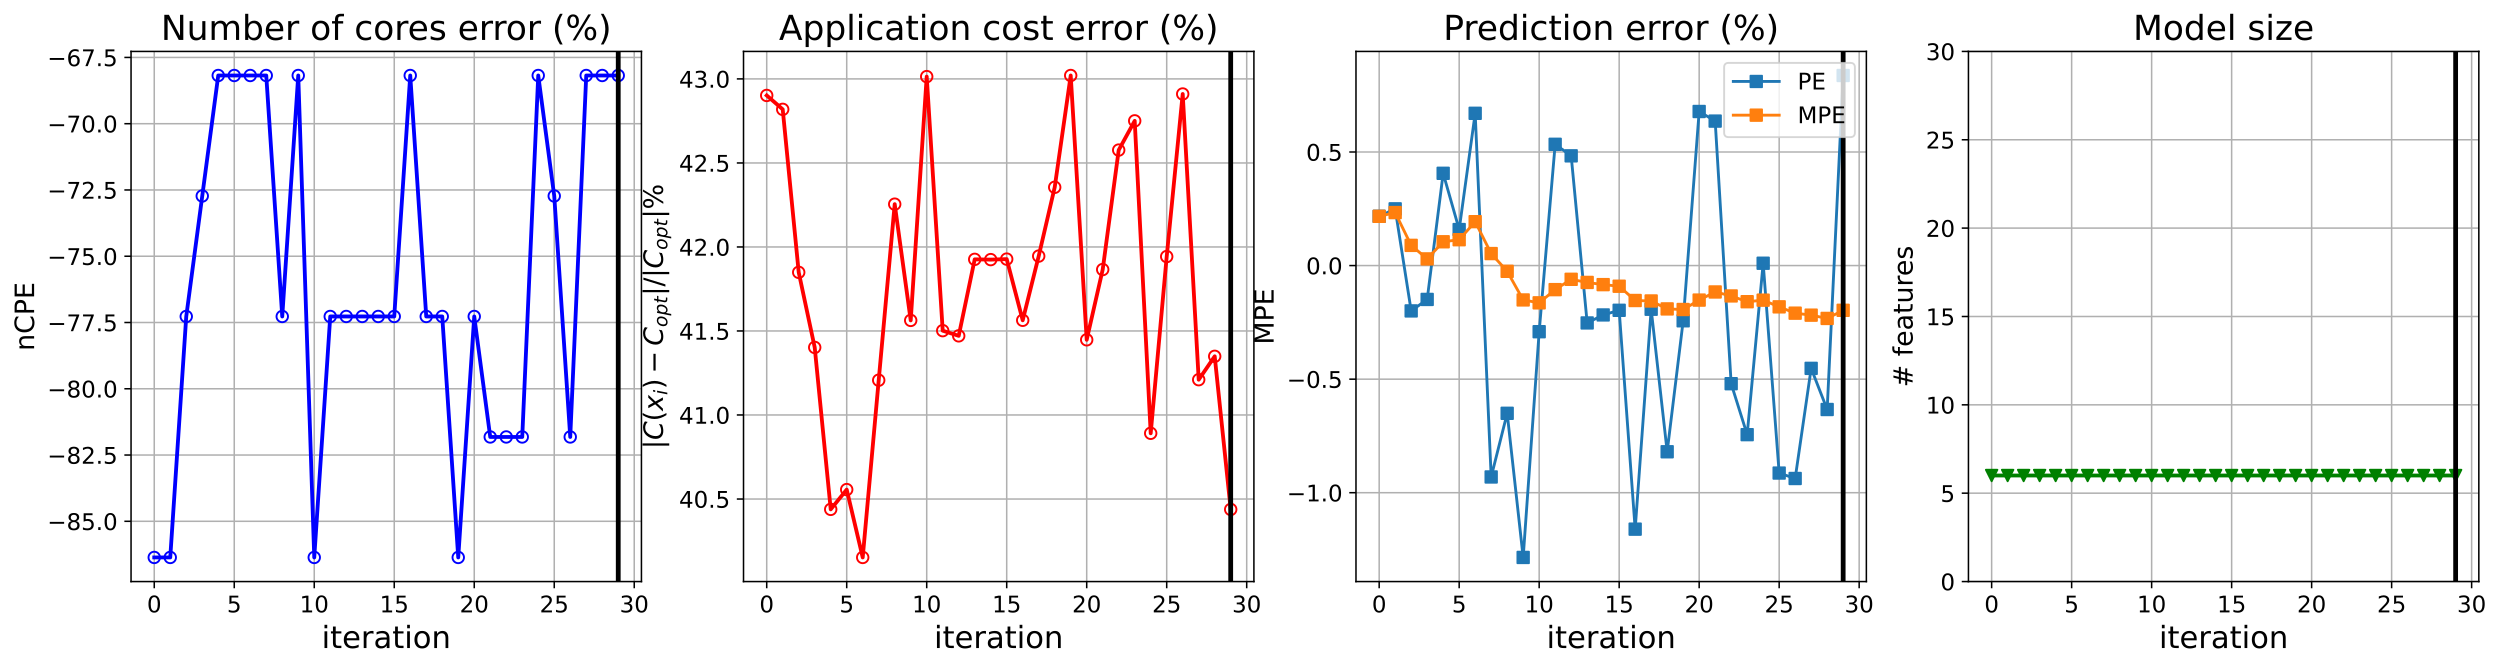 <?xml version="1.0" encoding="utf-8" standalone="no"?>
<!DOCTYPE svg PUBLIC "-//W3C//DTD SVG 1.1//EN"
  "http://www.w3.org/Graphics/SVG/1.1/DTD/svg11.dtd">
<!-- Created with matplotlib (https://matplotlib.org/) -->
<svg height="349.376pt" version="1.1" viewBox="0 0 1307.194 349.376" width="1307.194pt" xmlns="http://www.w3.org/2000/svg" xmlns:xlink="http://www.w3.org/1999/xlink">
 <defs>
  <style type="text/css">
*{stroke-linecap:butt;stroke-linejoin:round;}
  </style>
 </defs>
 <g id="figure_1">
  <g id="patch_1">
   <path d="M 0 349.376 
L 1307.194 349.376 
L 1307.194 0 
L 0 0 
z
" style="fill:#ffffff;"/>
  </g>
  <g id="axes_1">
   <g id="patch_2">
    <path d="M 68.524 304.077 
L 335.393 304.077 
L 335.393 26.877 
L 68.524 26.877 
z
" style="fill:#ffffff;"/>
   </g>
   <g id="matplotlib.axis_1">
    <g id="xtick_1">
     <g id="line2d_1">
      <path clip-path="url(#p38ef6a30b9)" d="M 80.654 304.077 
L 80.654 26.877 
" style="fill:none;stroke:#b0b0b0;stroke-linecap:square;stroke-width:0.8;"/>
     </g>
     <g id="line2d_2">
      <defs>
       <path d="M 0 0 
L 0 3.5 
" id="ma66ebdbae8" style="stroke:#000000;stroke-width:0.8;"/>
      </defs>
      <g>
       <use style="stroke:#000000;stroke-width:0.8;" x="80.654" xlink:href="#ma66ebdbae8" y="304.077"/>
      </g>
     </g>
     <g id="text_1">
      <!-- 0 -->
      <defs>
       <path d="M 31.781 66.406 
Q 24.172 66.406 20.328 58.906 
Q 16.5 51.422 16.5 36.375 
Q 16.5 21.391 20.328 13.891 
Q 24.172 6.391 31.781 6.391 
Q 39.453 6.391 43.281 13.891 
Q 47.125 21.391 47.125 36.375 
Q 47.125 51.422 43.281 58.906 
Q 39.453 66.406 31.781 66.406 
z
M 31.781 74.219 
Q 44.047 74.219 50.516 64.516 
Q 56.984 54.828 56.984 36.375 
Q 56.984 17.969 50.516 8.266 
Q 44.047 -1.422 31.781 -1.422 
Q 19.531 -1.422 13.062 8.266 
Q 6.594 17.969 6.594 36.375 
Q 6.594 54.828 13.062 64.516 
Q 19.531 74.219 31.781 74.219 
z
" id="DejaVuSans-48"/>
      </defs>
      <g transform="translate(76.837 320.195)scale(0.12 -0.12)">
       <use xlink:href="#DejaVuSans-48"/>
      </g>
     </g>
    </g>
    <g id="xtick_2">
     <g id="line2d_3">
      <path clip-path="url(#p38ef6a30b9)" d="M 122.483 304.077 
L 122.483 26.877 
" style="fill:none;stroke:#b0b0b0;stroke-linecap:square;stroke-width:0.8;"/>
     </g>
     <g id="line2d_4">
      <g>
       <use style="stroke:#000000;stroke-width:0.8;" x="122.483" xlink:href="#ma66ebdbae8" y="304.077"/>
      </g>
     </g>
     <g id="text_2">
      <!-- 5 -->
      <defs>
       <path d="M 10.797 72.906 
L 49.516 72.906 
L 49.516 64.594 
L 19.828 64.594 
L 19.828 46.734 
Q 21.969 47.469 24.109 47.828 
Q 26.266 48.188 28.422 48.188 
Q 40.625 48.188 47.75 41.5 
Q 54.891 34.812 54.891 23.391 
Q 54.891 11.625 47.562 5.094 
Q 40.234 -1.422 26.906 -1.422 
Q 22.312 -1.422 17.547 -0.641 
Q 12.797 0.141 7.719 1.703 
L 7.719 11.625 
Q 12.109 9.234 16.797 8.062 
Q 21.484 6.891 26.703 6.891 
Q 35.156 6.891 40.078 11.328 
Q 45.016 15.766 45.016 23.391 
Q 45.016 31 40.078 35.438 
Q 35.156 39.891 26.703 39.891 
Q 22.75 39.891 18.812 39.016 
Q 14.891 38.141 10.797 36.281 
z
" id="DejaVuSans-53"/>
      </defs>
      <g transform="translate(118.666 320.195)scale(0.12 -0.12)">
       <use xlink:href="#DejaVuSans-53"/>
      </g>
     </g>
    </g>
    <g id="xtick_3">
     <g id="line2d_5">
      <path clip-path="url(#p38ef6a30b9)" d="M 164.312 304.077 
L 164.312 26.877 
" style="fill:none;stroke:#b0b0b0;stroke-linecap:square;stroke-width:0.8;"/>
     </g>
     <g id="line2d_6">
      <g>
       <use style="stroke:#000000;stroke-width:0.8;" x="164.312" xlink:href="#ma66ebdbae8" y="304.077"/>
      </g>
     </g>
     <g id="text_3">
      <!-- 10 -->
      <defs>
       <path d="M 12.406 8.297 
L 28.516 8.297 
L 28.516 63.922 
L 10.984 60.406 
L 10.984 69.391 
L 28.422 72.906 
L 38.281 72.906 
L 38.281 8.297 
L 54.391 8.297 
L 54.391 0 
L 12.406 0 
z
" id="DejaVuSans-49"/>
      </defs>
      <g transform="translate(156.677 320.195)scale(0.12 -0.12)">
       <use xlink:href="#DejaVuSans-49"/>
       <use x="63.623" xlink:href="#DejaVuSans-48"/>
      </g>
     </g>
    </g>
    <g id="xtick_4">
     <g id="line2d_7">
      <path clip-path="url(#p38ef6a30b9)" d="M 206.141 304.077 
L 206.141 26.877 
" style="fill:none;stroke:#b0b0b0;stroke-linecap:square;stroke-width:0.8;"/>
     </g>
     <g id="line2d_8">
      <g>
       <use style="stroke:#000000;stroke-width:0.8;" x="206.141" xlink:href="#ma66ebdbae8" y="304.077"/>
      </g>
     </g>
     <g id="text_4">
      <!-- 15 -->
      <g transform="translate(198.506 320.195)scale(0.12 -0.12)">
       <use xlink:href="#DejaVuSans-49"/>
       <use x="63.623" xlink:href="#DejaVuSans-53"/>
      </g>
     </g>
    </g>
    <g id="xtick_5">
     <g id="line2d_9">
      <path clip-path="url(#p38ef6a30b9)" d="M 247.971 304.077 
L 247.971 26.877 
" style="fill:none;stroke:#b0b0b0;stroke-linecap:square;stroke-width:0.8;"/>
     </g>
     <g id="line2d_10">
      <g>
       <use style="stroke:#000000;stroke-width:0.8;" x="247.971" xlink:href="#ma66ebdbae8" y="304.077"/>
      </g>
     </g>
     <g id="text_5">
      <!-- 20 -->
      <defs>
       <path d="M 19.188 8.297 
L 53.609 8.297 
L 53.609 0 
L 7.328 0 
L 7.328 8.297 
Q 12.938 14.109 22.625 23.891 
Q 32.328 33.688 34.812 36.531 
Q 39.547 41.844 41.422 45.531 
Q 43.312 49.219 43.312 52.781 
Q 43.312 58.594 39.234 62.25 
Q 35.156 65.922 28.609 65.922 
Q 23.969 65.922 18.812 64.312 
Q 13.672 62.703 7.812 59.422 
L 7.812 69.391 
Q 13.766 71.781 18.938 73 
Q 24.125 74.219 28.422 74.219 
Q 39.75 74.219 46.484 68.547 
Q 53.219 62.891 53.219 53.422 
Q 53.219 48.922 51.531 44.891 
Q 49.859 40.875 45.406 35.406 
Q 44.188 33.984 37.641 27.219 
Q 31.109 20.453 19.188 8.297 
z
" id="DejaVuSans-50"/>
      </defs>
      <g transform="translate(240.336 320.195)scale(0.12 -0.12)">
       <use xlink:href="#DejaVuSans-50"/>
       <use x="63.623" xlink:href="#DejaVuSans-48"/>
      </g>
     </g>
    </g>
    <g id="xtick_6">
     <g id="line2d_11">
      <path clip-path="url(#p38ef6a30b9)" d="M 289.8 304.077 
L 289.8 26.877 
" style="fill:none;stroke:#b0b0b0;stroke-linecap:square;stroke-width:0.8;"/>
     </g>
     <g id="line2d_12">
      <g>
       <use style="stroke:#000000;stroke-width:0.8;" x="289.8" xlink:href="#ma66ebdbae8" y="304.077"/>
      </g>
     </g>
     <g id="text_6">
      <!-- 25 -->
      <g transform="translate(282.165 320.195)scale(0.12 -0.12)">
       <use xlink:href="#DejaVuSans-50"/>
       <use x="63.623" xlink:href="#DejaVuSans-53"/>
      </g>
     </g>
    </g>
    <g id="xtick_7">
     <g id="line2d_13">
      <path clip-path="url(#p38ef6a30b9)" d="M 331.629 304.077 
L 331.629 26.877 
" style="fill:none;stroke:#b0b0b0;stroke-linecap:square;stroke-width:0.8;"/>
     </g>
     <g id="line2d_14">
      <g>
       <use style="stroke:#000000;stroke-width:0.8;" x="331.629" xlink:href="#ma66ebdbae8" y="304.077"/>
      </g>
     </g>
     <g id="text_7">
      <!-- 30 -->
      <defs>
       <path d="M 40.578 39.312 
Q 47.656 37.797 51.625 33 
Q 55.609 28.219 55.609 21.188 
Q 55.609 10.406 48.188 4.484 
Q 40.766 -1.422 27.094 -1.422 
Q 22.516 -1.422 17.656 -0.516 
Q 12.797 0.391 7.625 2.203 
L 7.625 11.719 
Q 11.719 9.328 16.594 8.109 
Q 21.484 6.891 26.812 6.891 
Q 36.078 6.891 40.938 10.547 
Q 45.797 14.203 45.797 21.188 
Q 45.797 27.641 41.281 31.266 
Q 36.766 34.906 28.719 34.906 
L 20.219 34.906 
L 20.219 43.016 
L 29.109 43.016 
Q 36.375 43.016 40.234 45.922 
Q 44.094 48.828 44.094 54.297 
Q 44.094 59.906 40.109 62.906 
Q 36.141 65.922 28.719 65.922 
Q 24.656 65.922 20.016 65.031 
Q 15.375 64.156 9.812 62.312 
L 9.812 71.094 
Q 15.438 72.656 20.344 73.438 
Q 25.25 74.219 29.594 74.219 
Q 40.828 74.219 47.359 69.109 
Q 53.906 64.016 53.906 55.328 
Q 53.906 49.266 50.438 45.094 
Q 46.969 40.922 40.578 39.312 
z
" id="DejaVuSans-51"/>
      </defs>
      <g transform="translate(323.994 320.195)scale(0.12 -0.12)">
       <use xlink:href="#DejaVuSans-51"/>
       <use x="63.623" xlink:href="#DejaVuSans-48"/>
      </g>
     </g>
    </g>
    <g id="text_8">
     <!-- iteration -->
     <defs>
      <path d="M 9.422 54.688 
L 18.406 54.688 
L 18.406 0 
L 9.422 0 
z
M 9.422 75.984 
L 18.406 75.984 
L 18.406 64.594 
L 9.422 64.594 
z
" id="DejaVuSans-105"/>
      <path d="M 18.312 70.219 
L 18.312 54.688 
L 36.812 54.688 
L 36.812 47.703 
L 18.312 47.703 
L 18.312 18.016 
Q 18.312 11.328 20.141 9.422 
Q 21.969 7.516 27.594 7.516 
L 36.812 7.516 
L 36.812 0 
L 27.594 0 
Q 17.188 0 13.234 3.875 
Q 9.281 7.766 9.281 18.016 
L 9.281 47.703 
L 2.688 47.703 
L 2.688 54.688 
L 9.281 54.688 
L 9.281 70.219 
z
" id="DejaVuSans-116"/>
      <path d="M 56.203 29.594 
L 56.203 25.203 
L 14.891 25.203 
Q 15.484 15.922 20.484 11.062 
Q 25.484 6.203 34.422 6.203 
Q 39.594 6.203 44.453 7.469 
Q 49.312 8.734 54.109 11.281 
L 54.109 2.781 
Q 49.266 0.734 44.188 -0.344 
Q 39.109 -1.422 33.891 -1.422 
Q 20.797 -1.422 13.156 6.188 
Q 5.516 13.812 5.516 26.812 
Q 5.516 40.234 12.766 48.109 
Q 20.016 56 32.328 56 
Q 43.359 56 49.781 48.891 
Q 56.203 41.797 56.203 29.594 
z
M 47.219 32.234 
Q 47.125 39.594 43.094 43.984 
Q 39.062 48.391 32.422 48.391 
Q 24.906 48.391 20.391 44.141 
Q 15.875 39.891 15.188 32.172 
z
" id="DejaVuSans-101"/>
      <path d="M 41.109 46.297 
Q 39.594 47.172 37.812 47.578 
Q 36.031 48 33.891 48 
Q 26.266 48 22.188 43.047 
Q 18.109 38.094 18.109 28.812 
L 18.109 0 
L 9.078 0 
L 9.078 54.688 
L 18.109 54.688 
L 18.109 46.188 
Q 20.953 51.172 25.484 53.578 
Q 30.031 56 36.531 56 
Q 37.453 56 38.578 55.875 
Q 39.703 55.766 41.062 55.516 
z
" id="DejaVuSans-114"/>
      <path d="M 34.281 27.484 
Q 23.391 27.484 19.188 25 
Q 14.984 22.516 14.984 16.5 
Q 14.984 11.719 18.141 8.906 
Q 21.297 6.109 26.703 6.109 
Q 34.188 6.109 38.703 11.406 
Q 43.219 16.703 43.219 25.484 
L 43.219 27.484 
z
M 52.203 31.203 
L 52.203 0 
L 43.219 0 
L 43.219 8.297 
Q 40.141 3.328 35.547 0.953 
Q 30.953 -1.422 24.312 -1.422 
Q 15.922 -1.422 10.953 3.297 
Q 6 8.016 6 15.922 
Q 6 25.141 12.172 29.828 
Q 18.359 34.516 30.609 34.516 
L 43.219 34.516 
L 43.219 35.406 
Q 43.219 41.609 39.141 45 
Q 35.062 48.391 27.688 48.391 
Q 23 48.391 18.547 47.266 
Q 14.109 46.141 10.016 43.891 
L 10.016 52.203 
Q 14.938 54.109 19.578 55.047 
Q 24.219 56 28.609 56 
Q 40.484 56 46.344 49.844 
Q 52.203 43.703 52.203 31.203 
z
" id="DejaVuSans-97"/>
      <path d="M 30.609 48.391 
Q 23.391 48.391 19.188 42.75 
Q 14.984 37.109 14.984 27.297 
Q 14.984 17.484 19.156 11.844 
Q 23.344 6.203 30.609 6.203 
Q 37.797 6.203 41.984 11.859 
Q 46.188 17.531 46.188 27.297 
Q 46.188 37.016 41.984 42.703 
Q 37.797 48.391 30.609 48.391 
z
M 30.609 56 
Q 42.328 56 49.016 48.375 
Q 55.719 40.766 55.719 27.297 
Q 55.719 13.875 49.016 6.219 
Q 42.328 -1.422 30.609 -1.422 
Q 18.844 -1.422 12.172 6.219 
Q 5.516 13.875 5.516 27.297 
Q 5.516 40.766 12.172 48.375 
Q 18.844 56 30.609 56 
z
" id="DejaVuSans-111"/>
      <path d="M 54.891 33.016 
L 54.891 0 
L 45.906 0 
L 45.906 32.719 
Q 45.906 40.484 42.875 44.328 
Q 39.844 48.188 33.797 48.188 
Q 26.516 48.188 22.312 43.547 
Q 18.109 38.922 18.109 30.906 
L 18.109 0 
L 9.078 0 
L 9.078 54.688 
L 18.109 54.688 
L 18.109 46.188 
Q 21.344 51.125 25.703 53.562 
Q 30.078 56 35.797 56 
Q 45.219 56 50.047 50.172 
Q 54.891 44.344 54.891 33.016 
z
" id="DejaVuSans-110"/>
     </defs>
     <g transform="translate(168.162 338.848)scale(0.16 -0.16)">
      <use xlink:href="#DejaVuSans-105"/>
      <use x="27.783" xlink:href="#DejaVuSans-116"/>
      <use x="66.992" xlink:href="#DejaVuSans-101"/>
      <use x="128.516" xlink:href="#DejaVuSans-114"/>
      <use x="169.629" xlink:href="#DejaVuSans-97"/>
      <use x="230.908" xlink:href="#DejaVuSans-116"/>
      <use x="270.117" xlink:href="#DejaVuSans-105"/>
      <use x="297.9" xlink:href="#DejaVuSans-111"/>
      <use x="359.082" xlink:href="#DejaVuSans-110"/>
     </g>
    </g>
   </g>
   <g id="matplotlib.axis_2">
    <g id="ytick_1">
     <g id="line2d_15">
      <path clip-path="url(#p38ef6a30b9)" d="M 68.524 272.577 
L 335.393 272.577 
" style="fill:none;stroke:#b0b0b0;stroke-linecap:square;stroke-width:0.8;"/>
     </g>
     <g id="line2d_16">
      <defs>
       <path d="M 0 0 
L -3.5 0 
" id="mea6f9b6107" style="stroke:#000000;stroke-width:0.8;"/>
      </defs>
      <g>
       <use style="stroke:#000000;stroke-width:0.8;" x="68.524" xlink:href="#mea6f9b6107" y="272.577"/>
      </g>
     </g>
     <g id="text_9">
      <!-- −85.0 -->
      <defs>
       <path d="M 10.594 35.5 
L 73.188 35.5 
L 73.188 27.203 
L 10.594 27.203 
z
" id="DejaVuSans-8722"/>
       <path d="M 31.781 34.625 
Q 24.75 34.625 20.719 30.859 
Q 16.703 27.094 16.703 20.516 
Q 16.703 13.922 20.719 10.156 
Q 24.75 6.391 31.781 6.391 
Q 38.812 6.391 42.859 10.172 
Q 46.922 13.969 46.922 20.516 
Q 46.922 27.094 42.891 30.859 
Q 38.875 34.625 31.781 34.625 
z
M 21.922 38.812 
Q 15.578 40.375 12.031 44.719 
Q 8.5 49.078 8.5 55.328 
Q 8.5 64.062 14.719 69.141 
Q 20.953 74.219 31.781 74.219 
Q 42.672 74.219 48.875 69.141 
Q 55.078 64.062 55.078 55.328 
Q 55.078 49.078 51.531 44.719 
Q 48 40.375 41.703 38.812 
Q 48.828 37.156 52.797 32.312 
Q 56.781 27.484 56.781 20.516 
Q 56.781 9.906 50.312 4.234 
Q 43.844 -1.422 31.781 -1.422 
Q 19.734 -1.422 13.25 4.234 
Q 6.781 9.906 6.781 20.516 
Q 6.781 27.484 10.781 32.312 
Q 14.797 37.156 21.922 38.812 
z
M 18.312 54.391 
Q 18.312 48.734 21.844 45.562 
Q 25.391 42.391 31.781 42.391 
Q 38.141 42.391 41.719 45.562 
Q 45.312 48.734 45.312 54.391 
Q 45.312 60.062 41.719 63.234 
Q 38.141 66.406 31.781 66.406 
Q 25.391 66.406 21.844 63.234 
Q 18.312 60.062 18.312 54.391 
z
" id="DejaVuSans-56"/>
       <path d="M 10.688 12.406 
L 21 12.406 
L 21 0 
L 10.688 0 
z
" id="DejaVuSans-46"/>
      </defs>
      <g transform="translate(24.749 277.136)scale(0.12 -0.12)">
       <use xlink:href="#DejaVuSans-8722"/>
       <use x="83.789" xlink:href="#DejaVuSans-56"/>
       <use x="147.412" xlink:href="#DejaVuSans-53"/>
       <use x="211.035" xlink:href="#DejaVuSans-46"/>
       <use x="242.822" xlink:href="#DejaVuSans-48"/>
      </g>
     </g>
    </g>
    <g id="ytick_2">
     <g id="line2d_17">
      <path clip-path="url(#p38ef6a30b9)" d="M 68.524 237.927 
L 335.393 237.927 
" style="fill:none;stroke:#b0b0b0;stroke-linecap:square;stroke-width:0.8;"/>
     </g>
     <g id="line2d_18">
      <g>
       <use style="stroke:#000000;stroke-width:0.8;" x="68.524" xlink:href="#mea6f9b6107" y="237.927"/>
      </g>
     </g>
     <g id="text_10">
      <!-- −82.5 -->
      <g transform="translate(24.749 242.486)scale(0.12 -0.12)">
       <use xlink:href="#DejaVuSans-8722"/>
       <use x="83.789" xlink:href="#DejaVuSans-56"/>
       <use x="147.412" xlink:href="#DejaVuSans-50"/>
       <use x="211.035" xlink:href="#DejaVuSans-46"/>
       <use x="242.822" xlink:href="#DejaVuSans-53"/>
      </g>
     </g>
    </g>
    <g id="ytick_3">
     <g id="line2d_19">
      <path clip-path="url(#p38ef6a30b9)" d="M 68.524 203.277 
L 335.393 203.277 
" style="fill:none;stroke:#b0b0b0;stroke-linecap:square;stroke-width:0.8;"/>
     </g>
     <g id="line2d_20">
      <g>
       <use style="stroke:#000000;stroke-width:0.8;" x="68.524" xlink:href="#mea6f9b6107" y="203.277"/>
      </g>
     </g>
     <g id="text_11">
      <!-- −80.0 -->
      <g transform="translate(24.749 207.836)scale(0.12 -0.12)">
       <use xlink:href="#DejaVuSans-8722"/>
       <use x="83.789" xlink:href="#DejaVuSans-56"/>
       <use x="147.412" xlink:href="#DejaVuSans-48"/>
       <use x="211.035" xlink:href="#DejaVuSans-46"/>
       <use x="242.822" xlink:href="#DejaVuSans-48"/>
      </g>
     </g>
    </g>
    <g id="ytick_4">
     <g id="line2d_21">
      <path clip-path="url(#p38ef6a30b9)" d="M 68.524 168.627 
L 335.393 168.627 
" style="fill:none;stroke:#b0b0b0;stroke-linecap:square;stroke-width:0.8;"/>
     </g>
     <g id="line2d_22">
      <g>
       <use style="stroke:#000000;stroke-width:0.8;" x="68.524" xlink:href="#mea6f9b6107" y="168.627"/>
      </g>
     </g>
     <g id="text_12">
      <!-- −77.5 -->
      <defs>
       <path d="M 8.203 72.906 
L 55.078 72.906 
L 55.078 68.703 
L 28.609 0 
L 18.312 0 
L 43.219 64.594 
L 8.203 64.594 
z
" id="DejaVuSans-55"/>
      </defs>
      <g transform="translate(24.749 173.186)scale(0.12 -0.12)">
       <use xlink:href="#DejaVuSans-8722"/>
       <use x="83.789" xlink:href="#DejaVuSans-55"/>
       <use x="147.412" xlink:href="#DejaVuSans-55"/>
       <use x="211.035" xlink:href="#DejaVuSans-46"/>
       <use x="242.822" xlink:href="#DejaVuSans-53"/>
      </g>
     </g>
    </g>
    <g id="ytick_5">
     <g id="line2d_23">
      <path clip-path="url(#p38ef6a30b9)" d="M 68.524 133.977 
L 335.393 133.977 
" style="fill:none;stroke:#b0b0b0;stroke-linecap:square;stroke-width:0.8;"/>
     </g>
     <g id="line2d_24">
      <g>
       <use style="stroke:#000000;stroke-width:0.8;" x="68.524" xlink:href="#mea6f9b6107" y="133.977"/>
      </g>
     </g>
     <g id="text_13">
      <!-- −75.0 -->
      <g transform="translate(24.749 138.536)scale(0.12 -0.12)">
       <use xlink:href="#DejaVuSans-8722"/>
       <use x="83.789" xlink:href="#DejaVuSans-55"/>
       <use x="147.412" xlink:href="#DejaVuSans-53"/>
       <use x="211.035" xlink:href="#DejaVuSans-46"/>
       <use x="242.822" xlink:href="#DejaVuSans-48"/>
      </g>
     </g>
    </g>
    <g id="ytick_6">
     <g id="line2d_25">
      <path clip-path="url(#p38ef6a30b9)" d="M 68.524 99.327 
L 335.393 99.327 
" style="fill:none;stroke:#b0b0b0;stroke-linecap:square;stroke-width:0.8;"/>
     </g>
     <g id="line2d_26">
      <g>
       <use style="stroke:#000000;stroke-width:0.8;" x="68.524" xlink:href="#mea6f9b6107" y="99.327"/>
      </g>
     </g>
     <g id="text_14">
      <!-- −72.5 -->
      <g transform="translate(24.749 103.886)scale(0.12 -0.12)">
       <use xlink:href="#DejaVuSans-8722"/>
       <use x="83.789" xlink:href="#DejaVuSans-55"/>
       <use x="147.412" xlink:href="#DejaVuSans-50"/>
       <use x="211.035" xlink:href="#DejaVuSans-46"/>
       <use x="242.822" xlink:href="#DejaVuSans-53"/>
      </g>
     </g>
    </g>
    <g id="ytick_7">
     <g id="line2d_27">
      <path clip-path="url(#p38ef6a30b9)" d="M 68.524 64.677 
L 335.393 64.677 
" style="fill:none;stroke:#b0b0b0;stroke-linecap:square;stroke-width:0.8;"/>
     </g>
     <g id="line2d_28">
      <g>
       <use style="stroke:#000000;stroke-width:0.8;" x="68.524" xlink:href="#mea6f9b6107" y="64.677"/>
      </g>
     </g>
     <g id="text_15">
      <!-- −70.0 -->
      <g transform="translate(24.749 69.236)scale(0.12 -0.12)">
       <use xlink:href="#DejaVuSans-8722"/>
       <use x="83.789" xlink:href="#DejaVuSans-55"/>
       <use x="147.412" xlink:href="#DejaVuSans-48"/>
       <use x="211.035" xlink:href="#DejaVuSans-46"/>
       <use x="242.822" xlink:href="#DejaVuSans-48"/>
      </g>
     </g>
    </g>
    <g id="ytick_8">
     <g id="line2d_29">
      <path clip-path="url(#p38ef6a30b9)" d="M 68.524 30.027 
L 335.393 30.027 
" style="fill:none;stroke:#b0b0b0;stroke-linecap:square;stroke-width:0.8;"/>
     </g>
     <g id="line2d_30">
      <g>
       <use style="stroke:#000000;stroke-width:0.8;" x="68.524" xlink:href="#mea6f9b6107" y="30.027"/>
      </g>
     </g>
     <g id="text_16">
      <!-- −67.5 -->
      <defs>
       <path d="M 33.016 40.375 
Q 26.375 40.375 22.484 35.828 
Q 18.609 31.297 18.609 23.391 
Q 18.609 15.531 22.484 10.953 
Q 26.375 6.391 33.016 6.391 
Q 39.656 6.391 43.531 10.953 
Q 47.406 15.531 47.406 23.391 
Q 47.406 31.297 43.531 35.828 
Q 39.656 40.375 33.016 40.375 
z
M 52.594 71.297 
L 52.594 62.312 
Q 48.875 64.062 45.094 64.984 
Q 41.312 65.922 37.594 65.922 
Q 27.828 65.922 22.672 59.328 
Q 17.531 52.734 16.797 39.406 
Q 19.672 43.656 24.016 45.922 
Q 28.375 48.188 33.594 48.188 
Q 44.578 48.188 50.953 41.516 
Q 57.328 34.859 57.328 23.391 
Q 57.328 12.156 50.688 5.359 
Q 44.047 -1.422 33.016 -1.422 
Q 20.359 -1.422 13.672 8.266 
Q 6.984 17.969 6.984 36.375 
Q 6.984 53.656 15.188 63.938 
Q 23.391 74.219 37.203 74.219 
Q 40.922 74.219 44.703 73.484 
Q 48.484 72.75 52.594 71.297 
z
" id="DejaVuSans-54"/>
      </defs>
      <g transform="translate(24.749 34.586)scale(0.12 -0.12)">
       <use xlink:href="#DejaVuSans-8722"/>
       <use x="83.789" xlink:href="#DejaVuSans-54"/>
       <use x="147.412" xlink:href="#DejaVuSans-55"/>
       <use x="211.035" xlink:href="#DejaVuSans-46"/>
       <use x="242.822" xlink:href="#DejaVuSans-53"/>
      </g>
     </g>
    </g>
    <g id="text_17">
     <!-- nCPE -->
     <defs>
      <path d="M 64.406 67.281 
L 64.406 56.891 
Q 59.422 61.531 53.781 63.812 
Q 48.141 66.109 41.797 66.109 
Q 29.297 66.109 22.656 58.469 
Q 16.016 50.828 16.016 36.375 
Q 16.016 21.969 22.656 14.328 
Q 29.297 6.688 41.797 6.688 
Q 48.141 6.688 53.781 8.984 
Q 59.422 11.281 64.406 15.922 
L 64.406 5.609 
Q 59.234 2.094 53.438 0.328 
Q 47.656 -1.422 41.219 -1.422 
Q 24.656 -1.422 15.125 8.703 
Q 5.609 18.844 5.609 36.375 
Q 5.609 53.953 15.125 64.078 
Q 24.656 74.219 41.219 74.219 
Q 47.75 74.219 53.531 72.484 
Q 59.328 70.75 64.406 67.281 
z
" id="DejaVuSans-67"/>
      <path d="M 19.672 64.797 
L 19.672 37.406 
L 32.078 37.406 
Q 38.969 37.406 42.719 40.969 
Q 46.484 44.531 46.484 51.125 
Q 46.484 57.672 42.719 61.234 
Q 38.969 64.797 32.078 64.797 
z
M 9.812 72.906 
L 32.078 72.906 
Q 44.344 72.906 50.609 67.359 
Q 56.891 61.812 56.891 51.125 
Q 56.891 40.328 50.609 34.812 
Q 44.344 29.297 32.078 29.297 
L 19.672 29.297 
L 19.672 0 
L 9.812 0 
z
" id="DejaVuSans-80"/>
      <path d="M 9.812 72.906 
L 55.906 72.906 
L 55.906 64.594 
L 19.672 64.594 
L 19.672 43.016 
L 54.391 43.016 
L 54.391 34.719 
L 19.672 34.719 
L 19.672 8.297 
L 56.781 8.297 
L 56.781 0 
L 9.812 0 
z
" id="DejaVuSans-69"/>
     </defs>
     <g transform="translate(17.838 183.445)rotate(-90)scale(0.14 -0.14)">
      <use xlink:href="#DejaVuSans-110"/>
      <use x="63.379" xlink:href="#DejaVuSans-67"/>
      <use x="133.203" xlink:href="#DejaVuSans-80"/>
      <use x="193.506" xlink:href="#DejaVuSans-69"/>
     </g>
    </g>
   </g>
   <g id="line2d_31">
    <path clip-path="url(#p38ef6a30b9)" d="M 80.654 291.477 
L 89.02 291.477 
L 97.386 165.477 
L 105.752 102.477 
L 114.117 39.477 
L 122.483 39.477 
L 130.849 39.477 
L 139.215 39.477 
L 147.581 165.477 
L 155.947 39.477 
L 164.312 291.477 
L 172.678 165.477 
L 181.044 165.477 
L 189.41 165.477 
L 197.776 165.477 
L 206.141 165.477 
L 214.507 39.477 
L 222.873 165.477 
L 231.239 165.477 
L 239.605 291.477 
L 247.971 165.477 
L 256.336 228.477 
L 264.702 228.477 
L 273.068 228.477 
L 281.434 39.477 
L 289.8 102.477 
L 298.165 228.477 
L 306.531 39.477 
L 314.897 39.477 
L 323.263 39.477 
" style="fill:none;stroke:#0000ff;stroke-linecap:square;stroke-width:2;"/>
    <defs>
     <path d="M 0 3 
C 0.796 3 1.559 2.684 2.121 2.121 
C 2.684 1.559 3 0.796 3 0 
C 3 -0.796 2.684 -1.559 2.121 -2.121 
C 1.559 -2.684 0.796 -3 0 -3 
C -0.796 -3 -1.559 -2.684 -2.121 -2.121 
C -2.684 -1.559 -3 -0.796 -3 0 
C -3 0.796 -2.684 1.559 -2.121 2.121 
C -1.559 2.684 -0.796 3 0 3 
z
" id="meb9862f3d7" style="stroke:#0000ff;"/>
    </defs>
    <g clip-path="url(#p38ef6a30b9)">
     <use style="fill-opacity:0;stroke:#0000ff;" x="80.654" xlink:href="#meb9862f3d7" y="291.477"/>
     <use style="fill-opacity:0;stroke:#0000ff;" x="89.02" xlink:href="#meb9862f3d7" y="291.477"/>
     <use style="fill-opacity:0;stroke:#0000ff;" x="97.386" xlink:href="#meb9862f3d7" y="165.477"/>
     <use style="fill-opacity:0;stroke:#0000ff;" x="105.752" xlink:href="#meb9862f3d7" y="102.477"/>
     <use style="fill-opacity:0;stroke:#0000ff;" x="114.117" xlink:href="#meb9862f3d7" y="39.477"/>
     <use style="fill-opacity:0;stroke:#0000ff;" x="122.483" xlink:href="#meb9862f3d7" y="39.477"/>
     <use style="fill-opacity:0;stroke:#0000ff;" x="130.849" xlink:href="#meb9862f3d7" y="39.477"/>
     <use style="fill-opacity:0;stroke:#0000ff;" x="139.215" xlink:href="#meb9862f3d7" y="39.477"/>
     <use style="fill-opacity:0;stroke:#0000ff;" x="147.581" xlink:href="#meb9862f3d7" y="165.477"/>
     <use style="fill-opacity:0;stroke:#0000ff;" x="155.947" xlink:href="#meb9862f3d7" y="39.477"/>
     <use style="fill-opacity:0;stroke:#0000ff;" x="164.312" xlink:href="#meb9862f3d7" y="291.477"/>
     <use style="fill-opacity:0;stroke:#0000ff;" x="172.678" xlink:href="#meb9862f3d7" y="165.477"/>
     <use style="fill-opacity:0;stroke:#0000ff;" x="181.044" xlink:href="#meb9862f3d7" y="165.477"/>
     <use style="fill-opacity:0;stroke:#0000ff;" x="189.41" xlink:href="#meb9862f3d7" y="165.477"/>
     <use style="fill-opacity:0;stroke:#0000ff;" x="197.776" xlink:href="#meb9862f3d7" y="165.477"/>
     <use style="fill-opacity:0;stroke:#0000ff;" x="206.141" xlink:href="#meb9862f3d7" y="165.477"/>
     <use style="fill-opacity:0;stroke:#0000ff;" x="214.507" xlink:href="#meb9862f3d7" y="39.477"/>
     <use style="fill-opacity:0;stroke:#0000ff;" x="222.873" xlink:href="#meb9862f3d7" y="165.477"/>
     <use style="fill-opacity:0;stroke:#0000ff;" x="231.239" xlink:href="#meb9862f3d7" y="165.477"/>
     <use style="fill-opacity:0;stroke:#0000ff;" x="239.605" xlink:href="#meb9862f3d7" y="291.477"/>
     <use style="fill-opacity:0;stroke:#0000ff;" x="247.971" xlink:href="#meb9862f3d7" y="165.477"/>
     <use style="fill-opacity:0;stroke:#0000ff;" x="256.336" xlink:href="#meb9862f3d7" y="228.477"/>
     <use style="fill-opacity:0;stroke:#0000ff;" x="264.702" xlink:href="#meb9862f3d7" y="228.477"/>
     <use style="fill-opacity:0;stroke:#0000ff;" x="273.068" xlink:href="#meb9862f3d7" y="228.477"/>
     <use style="fill-opacity:0;stroke:#0000ff;" x="281.434" xlink:href="#meb9862f3d7" y="39.477"/>
     <use style="fill-opacity:0;stroke:#0000ff;" x="289.8" xlink:href="#meb9862f3d7" y="102.477"/>
     <use style="fill-opacity:0;stroke:#0000ff;" x="298.165" xlink:href="#meb9862f3d7" y="228.477"/>
     <use style="fill-opacity:0;stroke:#0000ff;" x="306.531" xlink:href="#meb9862f3d7" y="39.477"/>
     <use style="fill-opacity:0;stroke:#0000ff;" x="314.897" xlink:href="#meb9862f3d7" y="39.477"/>
     <use style="fill-opacity:0;stroke:#0000ff;" x="323.263" xlink:href="#meb9862f3d7" y="39.477"/>
    </g>
   </g>
   <g id="line2d_32">
    <path clip-path="url(#p38ef6a30b9)" d="M 323.263 304.077 
L 323.263 26.877 
" style="fill:none;stroke:#000000;stroke-linecap:square;stroke-width:2.5;"/>
   </g>
   <g id="patch_3">
    <path d="M 68.524 304.077 
L 68.524 26.877 
" style="fill:none;stroke:#000000;stroke-linecap:square;stroke-linejoin:miter;stroke-width:0.8;"/>
   </g>
   <g id="patch_4">
    <path d="M 335.393 304.077 
L 335.393 26.877 
" style="fill:none;stroke:#000000;stroke-linecap:square;stroke-linejoin:miter;stroke-width:0.8;"/>
   </g>
   <g id="patch_5">
    <path d="M 68.524 304.077 
L 335.393 304.077 
" style="fill:none;stroke:#000000;stroke-linecap:square;stroke-linejoin:miter;stroke-width:0.8;"/>
   </g>
   <g id="patch_6">
    <path d="M 68.524 26.877 
L 335.393 26.877 
" style="fill:none;stroke:#000000;stroke-linecap:square;stroke-linejoin:miter;stroke-width:0.8;"/>
   </g>
   <g id="text_18">
    <!-- Number of cores error (%) -->
    <defs>
     <path d="M 9.812 72.906 
L 23.094 72.906 
L 55.422 11.922 
L 55.422 72.906 
L 64.984 72.906 
L 64.984 0 
L 51.703 0 
L 19.391 60.984 
L 19.391 0 
L 9.812 0 
z
" id="DejaVuSans-78"/>
     <path d="M 8.5 21.578 
L 8.5 54.688 
L 17.484 54.688 
L 17.484 21.922 
Q 17.484 14.156 20.5 10.266 
Q 23.531 6.391 29.594 6.391 
Q 36.859 6.391 41.078 11.031 
Q 45.312 15.672 45.312 23.688 
L 45.312 54.688 
L 54.297 54.688 
L 54.297 0 
L 45.312 0 
L 45.312 8.406 
Q 42.047 3.422 37.719 1 
Q 33.406 -1.422 27.688 -1.422 
Q 18.266 -1.422 13.375 4.438 
Q 8.5 10.297 8.5 21.578 
z
M 31.109 56 
z
" id="DejaVuSans-117"/>
     <path d="M 52 44.188 
Q 55.375 50.25 60.062 53.125 
Q 64.75 56 71.094 56 
Q 79.641 56 84.281 50.016 
Q 88.922 44.047 88.922 33.016 
L 88.922 0 
L 79.891 0 
L 79.891 32.719 
Q 79.891 40.578 77.094 44.375 
Q 74.312 48.188 68.609 48.188 
Q 61.625 48.188 57.562 43.547 
Q 53.516 38.922 53.516 30.906 
L 53.516 0 
L 44.484 0 
L 44.484 32.719 
Q 44.484 40.625 41.703 44.406 
Q 38.922 48.188 33.109 48.188 
Q 26.219 48.188 22.156 43.531 
Q 18.109 38.875 18.109 30.906 
L 18.109 0 
L 9.078 0 
L 9.078 54.688 
L 18.109 54.688 
L 18.109 46.188 
Q 21.188 51.219 25.484 53.609 
Q 29.781 56 35.688 56 
Q 41.656 56 45.828 52.969 
Q 50 49.953 52 44.188 
z
" id="DejaVuSans-109"/>
     <path d="M 48.688 27.297 
Q 48.688 37.203 44.609 42.844 
Q 40.531 48.484 33.406 48.484 
Q 26.266 48.484 22.188 42.844 
Q 18.109 37.203 18.109 27.297 
Q 18.109 17.391 22.188 11.75 
Q 26.266 6.109 33.406 6.109 
Q 40.531 6.109 44.609 11.75 
Q 48.688 17.391 48.688 27.297 
z
M 18.109 46.391 
Q 20.953 51.266 25.266 53.625 
Q 29.594 56 35.594 56 
Q 45.562 56 51.781 48.094 
Q 58.016 40.188 58.016 27.297 
Q 58.016 14.406 51.781 6.484 
Q 45.562 -1.422 35.594 -1.422 
Q 29.594 -1.422 25.266 0.953 
Q 20.953 3.328 18.109 8.203 
L 18.109 0 
L 9.078 0 
L 9.078 75.984 
L 18.109 75.984 
z
" id="DejaVuSans-98"/>
     <path id="DejaVuSans-32"/>
     <path d="M 37.109 75.984 
L 37.109 68.5 
L 28.516 68.5 
Q 23.688 68.5 21.797 66.547 
Q 19.922 64.594 19.922 59.516 
L 19.922 54.688 
L 34.719 54.688 
L 34.719 47.703 
L 19.922 47.703 
L 19.922 0 
L 10.891 0 
L 10.891 47.703 
L 2.297 47.703 
L 2.297 54.688 
L 10.891 54.688 
L 10.891 58.5 
Q 10.891 67.625 15.141 71.797 
Q 19.391 75.984 28.609 75.984 
z
" id="DejaVuSans-102"/>
     <path d="M 48.781 52.594 
L 48.781 44.188 
Q 44.969 46.297 41.141 47.344 
Q 37.312 48.391 33.406 48.391 
Q 24.656 48.391 19.812 42.844 
Q 14.984 37.312 14.984 27.297 
Q 14.984 17.281 19.812 11.734 
Q 24.656 6.203 33.406 6.203 
Q 37.312 6.203 41.141 7.25 
Q 44.969 8.297 48.781 10.406 
L 48.781 2.094 
Q 45.016 0.344 40.984 -0.531 
Q 36.969 -1.422 32.422 -1.422 
Q 20.062 -1.422 12.781 6.344 
Q 5.516 14.109 5.516 27.297 
Q 5.516 40.672 12.859 48.328 
Q 20.219 56 33.016 56 
Q 37.156 56 41.109 55.141 
Q 45.062 54.297 48.781 52.594 
z
" id="DejaVuSans-99"/>
     <path d="M 44.281 53.078 
L 44.281 44.578 
Q 40.484 46.531 36.375 47.5 
Q 32.281 48.484 27.875 48.484 
Q 21.188 48.484 17.844 46.438 
Q 14.5 44.391 14.5 40.281 
Q 14.5 37.156 16.891 35.375 
Q 19.281 33.594 26.516 31.984 
L 29.594 31.297 
Q 39.156 29.25 43.188 25.516 
Q 47.219 21.781 47.219 15.094 
Q 47.219 7.469 41.188 3.016 
Q 35.156 -1.422 24.609 -1.422 
Q 20.219 -1.422 15.453 -0.562 
Q 10.688 0.297 5.422 2 
L 5.422 11.281 
Q 10.406 8.688 15.234 7.391 
Q 20.062 6.109 24.812 6.109 
Q 31.156 6.109 34.562 8.281 
Q 37.984 10.453 37.984 14.406 
Q 37.984 18.062 35.516 20.016 
Q 33.062 21.969 24.703 23.781 
L 21.578 24.516 
Q 13.234 26.266 9.516 29.906 
Q 5.812 33.547 5.812 39.891 
Q 5.812 47.609 11.281 51.797 
Q 16.75 56 26.812 56 
Q 31.781 56 36.172 55.266 
Q 40.578 54.547 44.281 53.078 
z
" id="DejaVuSans-115"/>
     <path d="M 31 75.875 
Q 24.469 64.656 21.281 53.656 
Q 18.109 42.672 18.109 31.391 
Q 18.109 20.125 21.312 9.062 
Q 24.516 -2 31 -13.188 
L 23.188 -13.188 
Q 15.875 -1.703 12.234 9.375 
Q 8.594 20.453 8.594 31.391 
Q 8.594 42.281 12.203 53.312 
Q 15.828 64.359 23.188 75.875 
z
" id="DejaVuSans-40"/>
     <path d="M 72.703 32.078 
Q 68.453 32.078 66.031 28.469 
Q 63.625 24.859 63.625 18.406 
Q 63.625 12.062 66.031 8.422 
Q 68.453 4.781 72.703 4.781 
Q 76.859 4.781 79.266 8.422 
Q 81.688 12.062 81.688 18.406 
Q 81.688 24.812 79.266 28.438 
Q 76.859 32.078 72.703 32.078 
z
M 72.703 38.281 
Q 80.422 38.281 84.953 32.906 
Q 89.5 27.547 89.5 18.406 
Q 89.5 9.281 84.938 3.922 
Q 80.375 -1.422 72.703 -1.422 
Q 64.891 -1.422 60.344 3.922 
Q 55.812 9.281 55.812 18.406 
Q 55.812 27.594 60.375 32.938 
Q 64.938 38.281 72.703 38.281 
z
M 22.312 68.016 
Q 18.109 68.016 15.688 64.375 
Q 13.281 60.75 13.281 54.391 
Q 13.281 47.953 15.672 44.328 
Q 18.062 40.719 22.312 40.719 
Q 26.562 40.719 28.969 44.328 
Q 31.391 47.953 31.391 54.391 
Q 31.391 60.688 28.953 64.344 
Q 26.516 68.016 22.312 68.016 
z
M 66.406 74.219 
L 74.219 74.219 
L 28.609 -1.422 
L 20.797 -1.422 
z
M 22.312 74.219 
Q 30.031 74.219 34.609 68.875 
Q 39.203 63.531 39.203 54.391 
Q 39.203 45.172 34.641 39.844 
Q 30.078 34.516 22.312 34.516 
Q 14.547 34.516 10.031 39.859 
Q 5.516 45.219 5.516 54.391 
Q 5.516 63.484 10.047 68.844 
Q 14.594 74.219 22.312 74.219 
z
" id="DejaVuSans-37"/>
     <path d="M 8.016 75.875 
L 15.828 75.875 
Q 23.141 64.359 26.781 53.312 
Q 30.422 42.281 30.422 31.391 
Q 30.422 20.453 26.781 9.375 
Q 23.141 -1.703 15.828 -13.188 
L 8.016 -13.188 
Q 14.5 -2 17.703 9.062 
Q 20.906 20.125 20.906 31.391 
Q 20.906 42.672 17.703 53.656 
Q 14.5 64.656 8.016 75.875 
z
" id="DejaVuSans-41"/>
    </defs>
    <g transform="translate(84.15 20.877)scale(0.18 -0.18)">
     <use xlink:href="#DejaVuSans-78"/>
     <use x="74.805" xlink:href="#DejaVuSans-117"/>
     <use x="138.184" xlink:href="#DejaVuSans-109"/>
     <use x="235.596" xlink:href="#DejaVuSans-98"/>
     <use x="299.072" xlink:href="#DejaVuSans-101"/>
     <use x="360.596" xlink:href="#DejaVuSans-114"/>
     <use x="401.709" xlink:href="#DejaVuSans-32"/>
     <use x="433.496" xlink:href="#DejaVuSans-111"/>
     <use x="494.678" xlink:href="#DejaVuSans-102"/>
     <use x="529.883" xlink:href="#DejaVuSans-32"/>
     <use x="561.67" xlink:href="#DejaVuSans-99"/>
     <use x="616.65" xlink:href="#DejaVuSans-111"/>
     <use x="677.832" xlink:href="#DejaVuSans-114"/>
     <use x="716.695" xlink:href="#DejaVuSans-101"/>
     <use x="778.219" xlink:href="#DejaVuSans-115"/>
     <use x="830.318" xlink:href="#DejaVuSans-32"/>
     <use x="862.105" xlink:href="#DejaVuSans-101"/>
     <use x="923.629" xlink:href="#DejaVuSans-114"/>
     <use x="962.992" xlink:href="#DejaVuSans-114"/>
     <use x="1001.855" xlink:href="#DejaVuSans-111"/>
     <use x="1063.037" xlink:href="#DejaVuSans-114"/>
     <use x="1104.15" xlink:href="#DejaVuSans-32"/>
     <use x="1135.938" xlink:href="#DejaVuSans-40"/>
     <use x="1174.951" xlink:href="#DejaVuSans-37"/>
     <use x="1269.971" xlink:href="#DejaVuSans-41"/>
    </g>
   </g>
  </g>
  <g id="axes_2">
   <g id="patch_7">
    <path d="M 388.767 304.077 
L 655.637 304.077 
L 655.637 26.877 
L 388.767 26.877 
z
" style="fill:#ffffff;"/>
   </g>
   <g id="matplotlib.axis_3">
    <g id="xtick_8">
     <g id="line2d_33">
      <path clip-path="url(#p4683a44555)" d="M 400.898 304.077 
L 400.898 26.877 
" style="fill:none;stroke:#b0b0b0;stroke-linecap:square;stroke-width:0.8;"/>
     </g>
     <g id="line2d_34">
      <g>
       <use style="stroke:#000000;stroke-width:0.8;" x="400.898" xlink:href="#ma66ebdbae8" y="304.077"/>
      </g>
     </g>
     <g id="text_19">
      <!-- 0 -->
      <g transform="translate(397.08 320.195)scale(0.12 -0.12)">
       <use xlink:href="#DejaVuSans-48"/>
      </g>
     </g>
    </g>
    <g id="xtick_9">
     <g id="line2d_35">
      <path clip-path="url(#p4683a44555)" d="M 442.727 304.077 
L 442.727 26.877 
" style="fill:none;stroke:#b0b0b0;stroke-linecap:square;stroke-width:0.8;"/>
     </g>
     <g id="line2d_36">
      <g>
       <use style="stroke:#000000;stroke-width:0.8;" x="442.727" xlink:href="#ma66ebdbae8" y="304.077"/>
      </g>
     </g>
     <g id="text_20">
      <!-- 5 -->
      <g transform="translate(438.909 320.195)scale(0.12 -0.12)">
       <use xlink:href="#DejaVuSans-53"/>
      </g>
     </g>
    </g>
    <g id="xtick_10">
     <g id="line2d_37">
      <path clip-path="url(#p4683a44555)" d="M 484.556 304.077 
L 484.556 26.877 
" style="fill:none;stroke:#b0b0b0;stroke-linecap:square;stroke-width:0.8;"/>
     </g>
     <g id="line2d_38">
      <g>
       <use style="stroke:#000000;stroke-width:0.8;" x="484.556" xlink:href="#ma66ebdbae8" y="304.077"/>
      </g>
     </g>
     <g id="text_21">
      <!-- 10 -->
      <g transform="translate(476.921 320.195)scale(0.12 -0.12)">
       <use xlink:href="#DejaVuSans-49"/>
       <use x="63.623" xlink:href="#DejaVuSans-48"/>
      </g>
     </g>
    </g>
    <g id="xtick_11">
     <g id="line2d_39">
      <path clip-path="url(#p4683a44555)" d="M 526.385 304.077 
L 526.385 26.877 
" style="fill:none;stroke:#b0b0b0;stroke-linecap:square;stroke-width:0.8;"/>
     </g>
     <g id="line2d_40">
      <g>
       <use style="stroke:#000000;stroke-width:0.8;" x="526.385" xlink:href="#ma66ebdbae8" y="304.077"/>
      </g>
     </g>
     <g id="text_22">
      <!-- 15 -->
      <g transform="translate(518.75 320.195)scale(0.12 -0.12)">
       <use xlink:href="#DejaVuSans-49"/>
       <use x="63.623" xlink:href="#DejaVuSans-53"/>
      </g>
     </g>
    </g>
    <g id="xtick_12">
     <g id="line2d_41">
      <path clip-path="url(#p4683a44555)" d="M 568.214 304.077 
L 568.214 26.877 
" style="fill:none;stroke:#b0b0b0;stroke-linecap:square;stroke-width:0.8;"/>
     </g>
     <g id="line2d_42">
      <g>
       <use style="stroke:#000000;stroke-width:0.8;" x="568.214" xlink:href="#ma66ebdbae8" y="304.077"/>
      </g>
     </g>
     <g id="text_23">
      <!-- 20 -->
      <g transform="translate(560.579 320.195)scale(0.12 -0.12)">
       <use xlink:href="#DejaVuSans-50"/>
       <use x="63.623" xlink:href="#DejaVuSans-48"/>
      </g>
     </g>
    </g>
    <g id="xtick_13">
     <g id="line2d_43">
      <path clip-path="url(#p4683a44555)" d="M 610.043 304.077 
L 610.043 26.877 
" style="fill:none;stroke:#b0b0b0;stroke-linecap:square;stroke-width:0.8;"/>
     </g>
     <g id="line2d_44">
      <g>
       <use style="stroke:#000000;stroke-width:0.8;" x="610.043" xlink:href="#ma66ebdbae8" y="304.077"/>
      </g>
     </g>
     <g id="text_24">
      <!-- 25 -->
      <g transform="translate(602.408 320.195)scale(0.12 -0.12)">
       <use xlink:href="#DejaVuSans-50"/>
       <use x="63.623" xlink:href="#DejaVuSans-53"/>
      </g>
     </g>
    </g>
    <g id="xtick_14">
     <g id="line2d_45">
      <path clip-path="url(#p4683a44555)" d="M 651.872 304.077 
L 651.872 26.877 
" style="fill:none;stroke:#b0b0b0;stroke-linecap:square;stroke-width:0.8;"/>
     </g>
     <g id="line2d_46">
      <g>
       <use style="stroke:#000000;stroke-width:0.8;" x="651.872" xlink:href="#ma66ebdbae8" y="304.077"/>
      </g>
     </g>
     <g id="text_25">
      <!-- 30 -->
      <g transform="translate(644.237 320.195)scale(0.12 -0.12)">
       <use xlink:href="#DejaVuSans-51"/>
       <use x="63.623" xlink:href="#DejaVuSans-48"/>
      </g>
     </g>
    </g>
    <g id="text_26">
     <!-- iteration -->
     <g transform="translate(488.406 338.848)scale(0.16 -0.16)">
      <use xlink:href="#DejaVuSans-105"/>
      <use x="27.783" xlink:href="#DejaVuSans-116"/>
      <use x="66.992" xlink:href="#DejaVuSans-101"/>
      <use x="128.516" xlink:href="#DejaVuSans-114"/>
      <use x="169.629" xlink:href="#DejaVuSans-97"/>
      <use x="230.908" xlink:href="#DejaVuSans-116"/>
      <use x="270.117" xlink:href="#DejaVuSans-105"/>
      <use x="297.9" xlink:href="#DejaVuSans-111"/>
      <use x="359.082" xlink:href="#DejaVuSans-110"/>
     </g>
    </g>
   </g>
   <g id="matplotlib.axis_4">
    <g id="ytick_9">
     <g id="line2d_47">
      <path clip-path="url(#p4683a44555)" d="M 388.767 260.922 
L 655.637 260.922 
" style="fill:none;stroke:#b0b0b0;stroke-linecap:square;stroke-width:0.8;"/>
     </g>
     <g id="line2d_48">
      <g>
       <use style="stroke:#000000;stroke-width:0.8;" x="388.767" xlink:href="#mea6f9b6107" y="260.922"/>
      </g>
     </g>
     <g id="text_27">
      <!-- 40.5 -->
      <defs>
       <path d="M 37.797 64.312 
L 12.891 25.391 
L 37.797 25.391 
z
M 35.203 72.906 
L 47.609 72.906 
L 47.609 25.391 
L 58.016 25.391 
L 58.016 17.188 
L 47.609 17.188 
L 47.609 0 
L 37.797 0 
L 37.797 17.188 
L 4.891 17.188 
L 4.891 26.703 
z
" id="DejaVuSans-52"/>
      </defs>
      <g transform="translate(355.048 265.481)scale(0.12 -0.12)">
       <use xlink:href="#DejaVuSans-52"/>
       <use x="63.623" xlink:href="#DejaVuSans-48"/>
       <use x="127.246" xlink:href="#DejaVuSans-46"/>
       <use x="159.033" xlink:href="#DejaVuSans-53"/>
      </g>
     </g>
    </g>
    <g id="ytick_10">
     <g id="line2d_49">
      <path clip-path="url(#p4683a44555)" d="M 388.767 216.99 
L 655.637 216.99 
" style="fill:none;stroke:#b0b0b0;stroke-linecap:square;stroke-width:0.8;"/>
     </g>
     <g id="line2d_50">
      <g>
       <use style="stroke:#000000;stroke-width:0.8;" x="388.767" xlink:href="#mea6f9b6107" y="216.99"/>
      </g>
     </g>
     <g id="text_28">
      <!-- 41.0 -->
      <g transform="translate(355.048 221.55)scale(0.12 -0.12)">
       <use xlink:href="#DejaVuSans-52"/>
       <use x="63.623" xlink:href="#DejaVuSans-49"/>
       <use x="127.246" xlink:href="#DejaVuSans-46"/>
       <use x="159.033" xlink:href="#DejaVuSans-48"/>
      </g>
     </g>
    </g>
    <g id="ytick_11">
     <g id="line2d_51">
      <path clip-path="url(#p4683a44555)" d="M 388.767 173.059 
L 655.637 173.059 
" style="fill:none;stroke:#b0b0b0;stroke-linecap:square;stroke-width:0.8;"/>
     </g>
     <g id="line2d_52">
      <g>
       <use style="stroke:#000000;stroke-width:0.8;" x="388.767" xlink:href="#mea6f9b6107" y="173.059"/>
      </g>
     </g>
     <g id="text_29">
      <!-- 41.5 -->
      <g transform="translate(355.048 177.618)scale(0.12 -0.12)">
       <use xlink:href="#DejaVuSans-52"/>
       <use x="63.623" xlink:href="#DejaVuSans-49"/>
       <use x="127.246" xlink:href="#DejaVuSans-46"/>
       <use x="159.033" xlink:href="#DejaVuSans-53"/>
      </g>
     </g>
    </g>
    <g id="ytick_12">
     <g id="line2d_53">
      <path clip-path="url(#p4683a44555)" d="M 388.767 129.128 
L 655.637 129.128 
" style="fill:none;stroke:#b0b0b0;stroke-linecap:square;stroke-width:0.8;"/>
     </g>
     <g id="line2d_54">
      <g>
       <use style="stroke:#000000;stroke-width:0.8;" x="388.767" xlink:href="#mea6f9b6107" y="129.128"/>
      </g>
     </g>
     <g id="text_30">
      <!-- 42.0 -->
      <g transform="translate(355.048 133.687)scale(0.12 -0.12)">
       <use xlink:href="#DejaVuSans-52"/>
       <use x="63.623" xlink:href="#DejaVuSans-50"/>
       <use x="127.246" xlink:href="#DejaVuSans-46"/>
       <use x="159.033" xlink:href="#DejaVuSans-48"/>
      </g>
     </g>
    </g>
    <g id="ytick_13">
     <g id="line2d_55">
      <path clip-path="url(#p4683a44555)" d="M 388.767 85.197 
L 655.637 85.197 
" style="fill:none;stroke:#b0b0b0;stroke-linecap:square;stroke-width:0.8;"/>
     </g>
     <g id="line2d_56">
      <g>
       <use style="stroke:#000000;stroke-width:0.8;" x="388.767" xlink:href="#mea6f9b6107" y="85.197"/>
      </g>
     </g>
     <g id="text_31">
      <!-- 42.5 -->
      <g transform="translate(355.048 89.756)scale(0.12 -0.12)">
       <use xlink:href="#DejaVuSans-52"/>
       <use x="63.623" xlink:href="#DejaVuSans-50"/>
       <use x="127.246" xlink:href="#DejaVuSans-46"/>
       <use x="159.033" xlink:href="#DejaVuSans-53"/>
      </g>
     </g>
    </g>
    <g id="ytick_14">
     <g id="line2d_57">
      <path clip-path="url(#p4683a44555)" d="M 388.767 41.265 
L 655.637 41.265 
" style="fill:none;stroke:#b0b0b0;stroke-linecap:square;stroke-width:0.8;"/>
     </g>
     <g id="line2d_58">
      <g>
       <use style="stroke:#000000;stroke-width:0.8;" x="388.767" xlink:href="#mea6f9b6107" y="41.265"/>
      </g>
     </g>
     <g id="text_32">
      <!-- 43.0 -->
      <g transform="translate(355.048 45.824)scale(0.12 -0.12)">
       <use xlink:href="#DejaVuSans-52"/>
       <use x="63.623" xlink:href="#DejaVuSans-51"/>
       <use x="127.246" xlink:href="#DejaVuSans-46"/>
       <use x="159.033" xlink:href="#DejaVuSans-48"/>
      </g>
     </g>
    </g>
    <g id="text_33">
     <!-- $|C(x_{i})-C_{opt}| / |C_{opt}|  \%$ -->
     <defs>
      <path d="M 21 76.422 
L 21 -23.578 
L 12.703 -23.578 
L 12.703 76.422 
z
" id="DejaVuSans-124"/>
      <path d="M 69.484 67.281 
L 67.484 56.891 
Q 62.797 61.625 57.547 63.922 
Q 52.297 66.219 46.188 66.219 
Q 37.844 66.219 31.516 62.203 
Q 25.203 58.203 20.609 50 
Q 17.672 44.734 16.125 38.844 
Q 14.594 32.953 14.594 27 
Q 14.594 17.047 19.75 11.812 
Q 24.906 6.594 34.719 6.594 
Q 41.5 6.594 47.75 8.766 
Q 54 10.938 59.906 15.281 
L 57.625 3.609 
Q 51.812 1.125 45.875 -0.141 
Q 39.938 -1.422 33.984 -1.422 
Q 19.969 -1.422 12.078 6.188 
Q 4.203 13.812 4.203 27.391 
Q 4.203 36.078 7.203 44.469 
Q 10.203 52.875 15.828 59.812 
Q 21.781 67.188 29.422 70.703 
Q 37.062 74.219 47.219 74.219 
Q 53.469 74.219 59.062 72.484 
Q 64.656 70.75 69.484 67.281 
z
" id="DejaVuSans-Oblique-67"/>
      <path d="M 60.016 54.688 
L 34.906 27.875 
L 50.297 0 
L 39.984 0 
L 28.422 21.688 
L 8.297 0 
L -2.594 0 
L 24.312 28.812 
L 10.016 54.688 
L 20.312 54.688 
L 30.812 34.906 
L 49.125 54.688 
z
" id="DejaVuSans-Oblique-120"/>
      <path d="M 18.312 75.984 
L 27.297 75.984 
L 25.094 64.594 
L 16.109 64.594 
z
M 14.203 54.688 
L 23.188 54.688 
L 12.5 0 
L 3.516 0 
z
" id="DejaVuSans-Oblique-105"/>
      <path d="M 25.391 -1.422 
Q 15.766 -1.422 10.172 4.516 
Q 4.594 10.453 4.594 20.703 
Q 4.594 26.656 6.516 32.828 
Q 8.453 39.016 11.531 43.219 
Q 16.359 49.75 22.312 52.875 
Q 28.266 56 35.797 56 
Q 45.125 56 50.859 50.188 
Q 56.594 44.391 56.594 35.016 
Q 56.594 28.516 54.688 22.062 
Q 52.781 15.625 49.703 11.375 
Q 44.922 4.828 38.969 1.703 
Q 33.016 -1.422 25.391 -1.422 
z
M 13.922 21 
Q 13.922 13.578 17.016 9.891 
Q 20.125 6.203 26.422 6.203 
Q 35.453 6.203 41.375 14.078 
Q 47.312 21.969 47.312 34.078 
Q 47.312 41.156 44.141 44.766 
Q 40.969 48.391 34.812 48.391 
Q 29.734 48.391 25.781 46.016 
Q 21.828 43.656 18.703 38.812 
Q 16.406 35.203 15.156 30.562 
Q 13.922 25.922 13.922 21 
z
" id="DejaVuSans-Oblique-111"/>
      <path d="M 49.609 33.688 
Q 49.609 40.875 46.484 44.672 
Q 43.359 48.484 37.5 48.484 
Q 33.5 48.484 29.859 46.438 
Q 26.219 44.391 23.391 40.484 
Q 20.609 36.625 18.938 31.156 
Q 17.281 25.688 17.281 20.312 
Q 17.281 13.484 20.406 9.797 
Q 23.531 6.109 29.297 6.109 
Q 33.547 6.109 37.188 8.109 
Q 40.828 10.109 43.406 13.922 
Q 46.188 17.922 47.891 23.344 
Q 49.609 28.766 49.609 33.688 
z
M 21.781 46.391 
Q 25.391 51.125 30.297 53.562 
Q 35.203 56 41.219 56 
Q 49.609 56 54.25 50.5 
Q 58.891 45.016 58.891 35.109 
Q 58.891 27 56 19.656 
Q 53.125 12.312 47.703 6.5 
Q 44.094 2.641 39.547 0.609 
Q 35.016 -1.422 29.984 -1.422 
Q 24.172 -1.422 20.219 1 
Q 16.266 3.422 14.312 8.203 
L 8.688 -20.797 
L -0.297 -20.797 
L 14.406 54.688 
L 23.391 54.688 
z
" id="DejaVuSans-Oblique-112"/>
      <path d="M 42.281 54.688 
L 40.922 47.703 
L 23 47.703 
L 17.188 18.016 
Q 16.891 16.359 16.75 15.234 
Q 16.609 14.109 16.609 13.484 
Q 16.609 10.359 18.484 8.938 
Q 20.359 7.516 24.516 7.516 
L 33.594 7.516 
L 32.078 0 
L 23.484 0 
Q 15.484 0 11.547 3.125 
Q 7.625 6.25 7.625 12.594 
Q 7.625 13.719 7.766 15.062 
Q 7.906 16.406 8.203 18.016 
L 14.016 47.703 
L 6.391 47.703 
L 7.812 54.688 
L 15.281 54.688 
L 18.312 70.219 
L 27.297 70.219 
L 24.312 54.688 
z
" id="DejaVuSans-Oblique-116"/>
      <path d="M 25.391 72.906 
L 33.688 72.906 
L 8.297 -9.281 
L 0 -9.281 
z
" id="DejaVuSans-47"/>
     </defs>
     <g transform="translate(346.708 234.777)rotate(-90)scale(0.14 -0.14)">
      <use transform="translate(0 0.578)" xlink:href="#DejaVuSans-124"/>
      <use transform="translate(33.691 0.578)" xlink:href="#DejaVuSans-Oblique-67"/>
      <use transform="translate(103.516 0.578)" xlink:href="#DejaVuSans-40"/>
      <use transform="translate(142.529 0.578)" xlink:href="#DejaVuSans-Oblique-120"/>
      <use transform="translate(201.709 -15.828)scale(0.7)" xlink:href="#DejaVuSans-Oblique-105"/>
      <use transform="translate(223.892 0.578)" xlink:href="#DejaVuSans-41"/>
      <use transform="translate(282.388 0.578)" xlink:href="#DejaVuSans-8722"/>
      <use transform="translate(385.659 0.578)" xlink:href="#DejaVuSans-Oblique-67"/>
      <use transform="translate(455.483 -15.828)scale(0.7)" xlink:href="#DejaVuSans-Oblique-111"/>
      <use transform="translate(498.311 -15.828)scale(0.7)" xlink:href="#DejaVuSans-Oblique-112"/>
      <use transform="translate(542.744 -15.828)scale(0.7)" xlink:href="#DejaVuSans-Oblique-116"/>
      <use transform="translate(572.925 0.578)" xlink:href="#DejaVuSans-124"/>
      <use transform="translate(606.616 0.578)" xlink:href="#DejaVuSans-47"/>
      <use transform="translate(640.308 0.578)" xlink:href="#DejaVuSans-124"/>
      <use transform="translate(673.999 0.578)" xlink:href="#DejaVuSans-Oblique-67"/>
      <use transform="translate(743.823 -15.828)scale(0.7)" xlink:href="#DejaVuSans-Oblique-111"/>
      <use transform="translate(786.65 -15.828)scale(0.7)" xlink:href="#DejaVuSans-Oblique-112"/>
      <use transform="translate(831.084 -15.828)scale(0.7)" xlink:href="#DejaVuSans-Oblique-116"/>
      <use transform="translate(861.265 0.578)" xlink:href="#DejaVuSans-124"/>
      <use transform="translate(894.956 0.578)" xlink:href="#DejaVuSans-37"/>
     </g>
    </g>
   </g>
   <g id="line2d_59">
    <path clip-path="url(#p4683a44555)" d="M 400.898 49.91 
L 409.263 57.18 
L 417.629 142.395 
L 425.995 181.666 
L 434.361 266.33 
L 442.727 255.998 
L 451.093 291.477 
L 459.458 198.801 
L 467.824 106.752 
L 476.19 167.528 
L 484.556 40.056 
L 492.922 172.895 
L 501.287 175.608 
L 509.653 135.609 
L 518.019 135.748 
L 526.385 135.485 
L 534.751 167.472 
L 543.117 133.907 
L 551.482 97.927 
L 559.848 39.477 
L 568.214 177.672 
L 576.58 140.942 
L 584.946 78.473 
L 593.311 63.196 
L 601.677 226.554 
L 610.043 134.155 
L 618.409 49.147 
L 626.775 198.531 
L 635.141 186.314 
L 643.506 266.371 
" style="fill:none;stroke:#ff0000;stroke-linecap:square;stroke-width:2;"/>
    <defs>
     <path d="M 0 3 
C 0.796 3 1.559 2.684 2.121 2.121 
C 2.684 1.559 3 0.796 3 0 
C 3 -0.796 2.684 -1.559 2.121 -2.121 
C 1.559 -2.684 0.796 -3 0 -3 
C -0.796 -3 -1.559 -2.684 -2.121 -2.121 
C -2.684 -1.559 -3 -0.796 -3 0 
C -3 0.796 -2.684 1.559 -2.121 2.121 
C -1.559 2.684 -0.796 3 0 3 
z
" id="ma1735d0b60" style="stroke:#ff0000;"/>
    </defs>
    <g clip-path="url(#p4683a44555)">
     <use style="fill-opacity:0;stroke:#ff0000;" x="400.898" xlink:href="#ma1735d0b60" y="49.91"/>
     <use style="fill-opacity:0;stroke:#ff0000;" x="409.263" xlink:href="#ma1735d0b60" y="57.18"/>
     <use style="fill-opacity:0;stroke:#ff0000;" x="417.629" xlink:href="#ma1735d0b60" y="142.395"/>
     <use style="fill-opacity:0;stroke:#ff0000;" x="425.995" xlink:href="#ma1735d0b60" y="181.666"/>
     <use style="fill-opacity:0;stroke:#ff0000;" x="434.361" xlink:href="#ma1735d0b60" y="266.33"/>
     <use style="fill-opacity:0;stroke:#ff0000;" x="442.727" xlink:href="#ma1735d0b60" y="255.998"/>
     <use style="fill-opacity:0;stroke:#ff0000;" x="451.093" xlink:href="#ma1735d0b60" y="291.477"/>
     <use style="fill-opacity:0;stroke:#ff0000;" x="459.458" xlink:href="#ma1735d0b60" y="198.801"/>
     <use style="fill-opacity:0;stroke:#ff0000;" x="467.824" xlink:href="#ma1735d0b60" y="106.752"/>
     <use style="fill-opacity:0;stroke:#ff0000;" x="476.19" xlink:href="#ma1735d0b60" y="167.528"/>
     <use style="fill-opacity:0;stroke:#ff0000;" x="484.556" xlink:href="#ma1735d0b60" y="40.056"/>
     <use style="fill-opacity:0;stroke:#ff0000;" x="492.922" xlink:href="#ma1735d0b60" y="172.895"/>
     <use style="fill-opacity:0;stroke:#ff0000;" x="501.287" xlink:href="#ma1735d0b60" y="175.608"/>
     <use style="fill-opacity:0;stroke:#ff0000;" x="509.653" xlink:href="#ma1735d0b60" y="135.609"/>
     <use style="fill-opacity:0;stroke:#ff0000;" x="518.019" xlink:href="#ma1735d0b60" y="135.748"/>
     <use style="fill-opacity:0;stroke:#ff0000;" x="526.385" xlink:href="#ma1735d0b60" y="135.485"/>
     <use style="fill-opacity:0;stroke:#ff0000;" x="534.751" xlink:href="#ma1735d0b60" y="167.472"/>
     <use style="fill-opacity:0;stroke:#ff0000;" x="543.117" xlink:href="#ma1735d0b60" y="133.907"/>
     <use style="fill-opacity:0;stroke:#ff0000;" x="551.482" xlink:href="#ma1735d0b60" y="97.927"/>
     <use style="fill-opacity:0;stroke:#ff0000;" x="559.848" xlink:href="#ma1735d0b60" y="39.477"/>
     <use style="fill-opacity:0;stroke:#ff0000;" x="568.214" xlink:href="#ma1735d0b60" y="177.672"/>
     <use style="fill-opacity:0;stroke:#ff0000;" x="576.58" xlink:href="#ma1735d0b60" y="140.942"/>
     <use style="fill-opacity:0;stroke:#ff0000;" x="584.946" xlink:href="#ma1735d0b60" y="78.473"/>
     <use style="fill-opacity:0;stroke:#ff0000;" x="593.311" xlink:href="#ma1735d0b60" y="63.196"/>
     <use style="fill-opacity:0;stroke:#ff0000;" x="601.677" xlink:href="#ma1735d0b60" y="226.554"/>
     <use style="fill-opacity:0;stroke:#ff0000;" x="610.043" xlink:href="#ma1735d0b60" y="134.155"/>
     <use style="fill-opacity:0;stroke:#ff0000;" x="618.409" xlink:href="#ma1735d0b60" y="49.147"/>
     <use style="fill-opacity:0;stroke:#ff0000;" x="626.775" xlink:href="#ma1735d0b60" y="198.531"/>
     <use style="fill-opacity:0;stroke:#ff0000;" x="635.141" xlink:href="#ma1735d0b60" y="186.314"/>
     <use style="fill-opacity:0;stroke:#ff0000;" x="643.506" xlink:href="#ma1735d0b60" y="266.371"/>
    </g>
   </g>
   <g id="line2d_60">
    <path clip-path="url(#p4683a44555)" d="M 643.506 304.077 
L 643.506 26.877 
" style="fill:none;stroke:#000000;stroke-linecap:square;stroke-width:2.5;"/>
   </g>
   <g id="patch_8">
    <path d="M 388.767 304.077 
L 388.767 26.877 
" style="fill:none;stroke:#000000;stroke-linecap:square;stroke-linejoin:miter;stroke-width:0.8;"/>
   </g>
   <g id="patch_9">
    <path d="M 655.637 304.077 
L 655.637 26.877 
" style="fill:none;stroke:#000000;stroke-linecap:square;stroke-linejoin:miter;stroke-width:0.8;"/>
   </g>
   <g id="patch_10">
    <path d="M 388.767 304.077 
L 655.637 304.077 
" style="fill:none;stroke:#000000;stroke-linecap:square;stroke-linejoin:miter;stroke-width:0.8;"/>
   </g>
   <g id="patch_11">
    <path d="M 388.767 26.877 
L 655.637 26.877 
" style="fill:none;stroke:#000000;stroke-linecap:square;stroke-linejoin:miter;stroke-width:0.8;"/>
   </g>
   <g id="text_34">
    <!-- Application cost error (%) -->
    <defs>
     <path d="M 34.188 63.188 
L 20.797 26.906 
L 47.609 26.906 
z
M 28.609 72.906 
L 39.797 72.906 
L 67.578 0 
L 57.328 0 
L 50.688 18.703 
L 17.828 18.703 
L 11.188 0 
L 0.781 0 
z
" id="DejaVuSans-65"/>
     <path d="M 18.109 8.203 
L 18.109 -20.797 
L 9.078 -20.797 
L 9.078 54.688 
L 18.109 54.688 
L 18.109 46.391 
Q 20.953 51.266 25.266 53.625 
Q 29.594 56 35.594 56 
Q 45.562 56 51.781 48.094 
Q 58.016 40.188 58.016 27.297 
Q 58.016 14.406 51.781 6.484 
Q 45.562 -1.422 35.594 -1.422 
Q 29.594 -1.422 25.266 0.953 
Q 20.953 3.328 18.109 8.203 
z
M 48.688 27.297 
Q 48.688 37.203 44.609 42.844 
Q 40.531 48.484 33.406 48.484 
Q 26.266 48.484 22.188 42.844 
Q 18.109 37.203 18.109 27.297 
Q 18.109 17.391 22.188 11.75 
Q 26.266 6.109 33.406 6.109 
Q 40.531 6.109 44.609 11.75 
Q 48.688 17.391 48.688 27.297 
z
" id="DejaVuSans-112"/>
     <path d="M 9.422 75.984 
L 18.406 75.984 
L 18.406 0 
L 9.422 0 
z
" id="DejaVuSans-108"/>
    </defs>
    <g transform="translate(407.303 20.877)scale(0.18 -0.18)">
     <use xlink:href="#DejaVuSans-65"/>
     <use x="68.408" xlink:href="#DejaVuSans-112"/>
     <use x="131.885" xlink:href="#DejaVuSans-112"/>
     <use x="195.361" xlink:href="#DejaVuSans-108"/>
     <use x="223.145" xlink:href="#DejaVuSans-105"/>
     <use x="250.928" xlink:href="#DejaVuSans-99"/>
     <use x="305.908" xlink:href="#DejaVuSans-97"/>
     <use x="367.188" xlink:href="#DejaVuSans-116"/>
     <use x="406.396" xlink:href="#DejaVuSans-105"/>
     <use x="434.18" xlink:href="#DejaVuSans-111"/>
     <use x="495.361" xlink:href="#DejaVuSans-110"/>
     <use x="558.74" xlink:href="#DejaVuSans-32"/>
     <use x="590.527" xlink:href="#DejaVuSans-99"/>
     <use x="645.508" xlink:href="#DejaVuSans-111"/>
     <use x="706.689" xlink:href="#DejaVuSans-115"/>
     <use x="758.789" xlink:href="#DejaVuSans-116"/>
     <use x="797.998" xlink:href="#DejaVuSans-32"/>
     <use x="829.785" xlink:href="#DejaVuSans-101"/>
     <use x="891.309" xlink:href="#DejaVuSans-114"/>
     <use x="930.672" xlink:href="#DejaVuSans-114"/>
     <use x="969.535" xlink:href="#DejaVuSans-111"/>
     <use x="1030.717" xlink:href="#DejaVuSans-114"/>
     <use x="1071.83" xlink:href="#DejaVuSans-32"/>
     <use x="1103.617" xlink:href="#DejaVuSans-40"/>
     <use x="1142.631" xlink:href="#DejaVuSans-37"/>
     <use x="1237.65" xlink:href="#DejaVuSans-41"/>
    </g>
   </g>
  </g>
  <g id="axes_3">
   <g id="patch_12">
    <path d="M 709.011 304.077 
L 975.88 304.077 
L 975.88 26.877 
L 709.011 26.877 
z
" style="fill:#ffffff;"/>
   </g>
   <g id="matplotlib.axis_5">
    <g id="xtick_15">
     <g id="line2d_61">
      <path clip-path="url(#p605d1798aa)" d="M 721.141 304.077 
L 721.141 26.877 
" style="fill:none;stroke:#b0b0b0;stroke-linecap:square;stroke-width:0.8;"/>
     </g>
     <g id="line2d_62">
      <g>
       <use style="stroke:#000000;stroke-width:0.8;" x="721.141" xlink:href="#ma66ebdbae8" y="304.077"/>
      </g>
     </g>
     <g id="text_35">
      <!-- 0 -->
      <g transform="translate(717.324 320.195)scale(0.12 -0.12)">
       <use xlink:href="#DejaVuSans-48"/>
      </g>
     </g>
    </g>
    <g id="xtick_16">
     <g id="line2d_63">
      <path clip-path="url(#p605d1798aa)" d="M 762.97 304.077 
L 762.97 26.877 
" style="fill:none;stroke:#b0b0b0;stroke-linecap:square;stroke-width:0.8;"/>
     </g>
     <g id="line2d_64">
      <g>
       <use style="stroke:#000000;stroke-width:0.8;" x="762.97" xlink:href="#ma66ebdbae8" y="304.077"/>
      </g>
     </g>
     <g id="text_36">
      <!-- 5 -->
      <g transform="translate(759.153 320.195)scale(0.12 -0.12)">
       <use xlink:href="#DejaVuSans-53"/>
      </g>
     </g>
    </g>
    <g id="xtick_17">
     <g id="line2d_65">
      <path clip-path="url(#p605d1798aa)" d="M 804.799 304.077 
L 804.799 26.877 
" style="fill:none;stroke:#b0b0b0;stroke-linecap:square;stroke-width:0.8;"/>
     </g>
     <g id="line2d_66">
      <g>
       <use style="stroke:#000000;stroke-width:0.8;" x="804.799" xlink:href="#ma66ebdbae8" y="304.077"/>
      </g>
     </g>
     <g id="text_37">
      <!-- 10 -->
      <g transform="translate(797.164 320.195)scale(0.12 -0.12)">
       <use xlink:href="#DejaVuSans-49"/>
       <use x="63.623" xlink:href="#DejaVuSans-48"/>
      </g>
     </g>
    </g>
    <g id="xtick_18">
     <g id="line2d_67">
      <path clip-path="url(#p605d1798aa)" d="M 846.628 304.077 
L 846.628 26.877 
" style="fill:none;stroke:#b0b0b0;stroke-linecap:square;stroke-width:0.8;"/>
     </g>
     <g id="line2d_68">
      <g>
       <use style="stroke:#000000;stroke-width:0.8;" x="846.628" xlink:href="#ma66ebdbae8" y="304.077"/>
      </g>
     </g>
     <g id="text_38">
      <!-- 15 -->
      <g transform="translate(838.993 320.195)scale(0.12 -0.12)">
       <use xlink:href="#DejaVuSans-49"/>
       <use x="63.623" xlink:href="#DejaVuSans-53"/>
      </g>
     </g>
    </g>
    <g id="xtick_19">
     <g id="line2d_69">
      <path clip-path="url(#p605d1798aa)" d="M 888.457 304.077 
L 888.457 26.877 
" style="fill:none;stroke:#b0b0b0;stroke-linecap:square;stroke-width:0.8;"/>
     </g>
     <g id="line2d_70">
      <g>
       <use style="stroke:#000000;stroke-width:0.8;" x="888.457" xlink:href="#ma66ebdbae8" y="304.077"/>
      </g>
     </g>
     <g id="text_39">
      <!-- 20 -->
      <g transform="translate(880.822 320.195)scale(0.12 -0.12)">
       <use xlink:href="#DejaVuSans-50"/>
       <use x="63.623" xlink:href="#DejaVuSans-48"/>
      </g>
     </g>
    </g>
    <g id="xtick_20">
     <g id="line2d_71">
      <path clip-path="url(#p605d1798aa)" d="M 930.287 304.077 
L 930.287 26.877 
" style="fill:none;stroke:#b0b0b0;stroke-linecap:square;stroke-width:0.8;"/>
     </g>
     <g id="line2d_72">
      <g>
       <use style="stroke:#000000;stroke-width:0.8;" x="930.287" xlink:href="#ma66ebdbae8" y="304.077"/>
      </g>
     </g>
     <g id="text_40">
      <!-- 25 -->
      <g transform="translate(922.652 320.195)scale(0.12 -0.12)">
       <use xlink:href="#DejaVuSans-50"/>
       <use x="63.623" xlink:href="#DejaVuSans-53"/>
      </g>
     </g>
    </g>
    <g id="xtick_21">
     <g id="line2d_73">
      <path clip-path="url(#p605d1798aa)" d="M 972.116 304.077 
L 972.116 26.877 
" style="fill:none;stroke:#b0b0b0;stroke-linecap:square;stroke-width:0.8;"/>
     </g>
     <g id="line2d_74">
      <g>
       <use style="stroke:#000000;stroke-width:0.8;" x="972.116" xlink:href="#ma66ebdbae8" y="304.077"/>
      </g>
     </g>
     <g id="text_41">
      <!-- 30 -->
      <g transform="translate(964.481 320.195)scale(0.12 -0.12)">
       <use xlink:href="#DejaVuSans-51"/>
       <use x="63.623" xlink:href="#DejaVuSans-48"/>
      </g>
     </g>
    </g>
    <g id="text_42">
     <!-- iteration -->
     <g transform="translate(808.649 338.848)scale(0.16 -0.16)">
      <use xlink:href="#DejaVuSans-105"/>
      <use x="27.783" xlink:href="#DejaVuSans-116"/>
      <use x="66.992" xlink:href="#DejaVuSans-101"/>
      <use x="128.516" xlink:href="#DejaVuSans-114"/>
      <use x="169.629" xlink:href="#DejaVuSans-97"/>
      <use x="230.908" xlink:href="#DejaVuSans-116"/>
      <use x="270.117" xlink:href="#DejaVuSans-105"/>
      <use x="297.9" xlink:href="#DejaVuSans-111"/>
      <use x="359.082" xlink:href="#DejaVuSans-110"/>
     </g>
    </g>
   </g>
   <g id="matplotlib.axis_6">
    <g id="ytick_15">
     <g id="line2d_75">
      <path clip-path="url(#p605d1798aa)" d="M 709.011 257.626 
L 975.88 257.626 
" style="fill:none;stroke:#b0b0b0;stroke-linecap:square;stroke-width:0.8;"/>
     </g>
     <g id="line2d_76">
      <g>
       <use style="stroke:#000000;stroke-width:0.8;" x="709.011" xlink:href="#mea6f9b6107" y="257.626"/>
      </g>
     </g>
     <g id="text_43">
      <!-- −1.0 -->
      <g transform="translate(672.871 262.185)scale(0.12 -0.12)">
       <use xlink:href="#DejaVuSans-8722"/>
       <use x="83.789" xlink:href="#DejaVuSans-49"/>
       <use x="147.412" xlink:href="#DejaVuSans-46"/>
       <use x="179.199" xlink:href="#DejaVuSans-48"/>
      </g>
     </g>
    </g>
    <g id="ytick_16">
     <g id="line2d_77">
      <path clip-path="url(#p605d1798aa)" d="M 709.011 198.243 
L 975.88 198.243 
" style="fill:none;stroke:#b0b0b0;stroke-linecap:square;stroke-width:0.8;"/>
     </g>
     <g id="line2d_78">
      <g>
       <use style="stroke:#000000;stroke-width:0.8;" x="709.011" xlink:href="#mea6f9b6107" y="198.243"/>
      </g>
     </g>
     <g id="text_44">
      <!-- −0.5 -->
      <g transform="translate(672.871 202.802)scale(0.12 -0.12)">
       <use xlink:href="#DejaVuSans-8722"/>
       <use x="83.789" xlink:href="#DejaVuSans-48"/>
       <use x="147.412" xlink:href="#DejaVuSans-46"/>
       <use x="179.199" xlink:href="#DejaVuSans-53"/>
      </g>
     </g>
    </g>
    <g id="ytick_17">
     <g id="line2d_79">
      <path clip-path="url(#p605d1798aa)" d="M 709.011 138.86 
L 975.88 138.86 
" style="fill:none;stroke:#b0b0b0;stroke-linecap:square;stroke-width:0.8;"/>
     </g>
     <g id="line2d_80">
      <g>
       <use style="stroke:#000000;stroke-width:0.8;" x="709.011" xlink:href="#mea6f9b6107" y="138.86"/>
      </g>
     </g>
     <g id="text_45">
      <!-- 0.0 -->
      <g transform="translate(682.927 143.419)scale(0.12 -0.12)">
       <use xlink:href="#DejaVuSans-48"/>
       <use x="63.623" xlink:href="#DejaVuSans-46"/>
       <use x="95.41" xlink:href="#DejaVuSans-48"/>
      </g>
     </g>
    </g>
    <g id="ytick_18">
     <g id="line2d_81">
      <path clip-path="url(#p605d1798aa)" d="M 709.011 79.477 
L 975.88 79.477 
" style="fill:none;stroke:#b0b0b0;stroke-linecap:square;stroke-width:0.8;"/>
     </g>
     <g id="line2d_82">
      <g>
       <use style="stroke:#000000;stroke-width:0.8;" x="709.011" xlink:href="#mea6f9b6107" y="79.477"/>
      </g>
     </g>
     <g id="text_46">
      <!-- 0.5 -->
      <g transform="translate(682.927 84.036)scale(0.12 -0.12)">
       <use xlink:href="#DejaVuSans-48"/>
       <use x="63.623" xlink:href="#DejaVuSans-46"/>
       <use x="95.41" xlink:href="#DejaVuSans-53"/>
      </g>
     </g>
    </g>
    <g id="text_47">
     <!-- MPE -->
     <defs>
      <path d="M 9.812 72.906 
L 24.516 72.906 
L 43.109 23.297 
L 61.812 72.906 
L 76.516 72.906 
L 76.516 0 
L 66.891 0 
L 66.891 64.016 
L 48.094 14.016 
L 38.188 14.016 
L 19.391 64.016 
L 19.391 0 
L 9.812 0 
z
" id="DejaVuSans-77"/>
     </defs>
     <g transform="translate(665.96 180.161)rotate(-90)scale(0.14 -0.14)">
      <use xlink:href="#DejaVuSans-77"/>
      <use x="86.279" xlink:href="#DejaVuSans-80"/>
      <use x="146.582" xlink:href="#DejaVuSans-69"/>
     </g>
    </g>
   </g>
   <g id="line2d_83">
    <path clip-path="url(#p605d1798aa)" d="M 721.141 113.112 
L 729.507 109.199 
L 737.873 162.571 
L 746.239 156.564 
L 754.604 90.618 
L 762.97 120.019 
L 771.336 59.246 
L 779.702 249.386 
L 788.068 216.108 
L 796.433 291.477 
L 804.799 173.447 
L 813.165 75.464 
L 821.531 81.48 
L 829.897 168.855 
L 838.263 164.671 
L 846.628 162.241 
L 854.994 276.681 
L 863.36 161.706 
L 871.726 236.205 
L 880.092 167.739 
L 888.457 58.294 
L 896.823 63.317 
L 905.189 200.617 
L 913.555 227.277 
L 921.921 137.65 
L 930.287 247.353 
L 938.652 250.186 
L 947.018 192.598 
L 955.384 214.115 
L 963.75 39.477 
" style="fill:none;stroke:#1f77b4;stroke-linecap:square;stroke-width:1.5;"/>
    <defs>
     <path d="M -3 3 
L 3 3 
L 3 -3 
L -3 -3 
z
" id="md07beee309" style="stroke:#1f77b4;stroke-linejoin:miter;"/>
    </defs>
    <g clip-path="url(#p605d1798aa)">
     <use style="fill:#1f77b4;stroke:#1f77b4;stroke-linejoin:miter;" x="721.141" xlink:href="#md07beee309" y="113.112"/>
     <use style="fill:#1f77b4;stroke:#1f77b4;stroke-linejoin:miter;" x="729.507" xlink:href="#md07beee309" y="109.199"/>
     <use style="fill:#1f77b4;stroke:#1f77b4;stroke-linejoin:miter;" x="737.873" xlink:href="#md07beee309" y="162.571"/>
     <use style="fill:#1f77b4;stroke:#1f77b4;stroke-linejoin:miter;" x="746.239" xlink:href="#md07beee309" y="156.564"/>
     <use style="fill:#1f77b4;stroke:#1f77b4;stroke-linejoin:miter;" x="754.604" xlink:href="#md07beee309" y="90.618"/>
     <use style="fill:#1f77b4;stroke:#1f77b4;stroke-linejoin:miter;" x="762.97" xlink:href="#md07beee309" y="120.019"/>
     <use style="fill:#1f77b4;stroke:#1f77b4;stroke-linejoin:miter;" x="771.336" xlink:href="#md07beee309" y="59.246"/>
     <use style="fill:#1f77b4;stroke:#1f77b4;stroke-linejoin:miter;" x="779.702" xlink:href="#md07beee309" y="249.386"/>
     <use style="fill:#1f77b4;stroke:#1f77b4;stroke-linejoin:miter;" x="788.068" xlink:href="#md07beee309" y="216.108"/>
     <use style="fill:#1f77b4;stroke:#1f77b4;stroke-linejoin:miter;" x="796.433" xlink:href="#md07beee309" y="291.477"/>
     <use style="fill:#1f77b4;stroke:#1f77b4;stroke-linejoin:miter;" x="804.799" xlink:href="#md07beee309" y="173.447"/>
     <use style="fill:#1f77b4;stroke:#1f77b4;stroke-linejoin:miter;" x="813.165" xlink:href="#md07beee309" y="75.464"/>
     <use style="fill:#1f77b4;stroke:#1f77b4;stroke-linejoin:miter;" x="821.531" xlink:href="#md07beee309" y="81.48"/>
     <use style="fill:#1f77b4;stroke:#1f77b4;stroke-linejoin:miter;" x="829.897" xlink:href="#md07beee309" y="168.855"/>
     <use style="fill:#1f77b4;stroke:#1f77b4;stroke-linejoin:miter;" x="838.263" xlink:href="#md07beee309" y="164.671"/>
     <use style="fill:#1f77b4;stroke:#1f77b4;stroke-linejoin:miter;" x="846.628" xlink:href="#md07beee309" y="162.241"/>
     <use style="fill:#1f77b4;stroke:#1f77b4;stroke-linejoin:miter;" x="854.994" xlink:href="#md07beee309" y="276.681"/>
     <use style="fill:#1f77b4;stroke:#1f77b4;stroke-linejoin:miter;" x="863.36" xlink:href="#md07beee309" y="161.706"/>
     <use style="fill:#1f77b4;stroke:#1f77b4;stroke-linejoin:miter;" x="871.726" xlink:href="#md07beee309" y="236.205"/>
     <use style="fill:#1f77b4;stroke:#1f77b4;stroke-linejoin:miter;" x="880.092" xlink:href="#md07beee309" y="167.739"/>
     <use style="fill:#1f77b4;stroke:#1f77b4;stroke-linejoin:miter;" x="888.457" xlink:href="#md07beee309" y="58.294"/>
     <use style="fill:#1f77b4;stroke:#1f77b4;stroke-linejoin:miter;" x="896.823" xlink:href="#md07beee309" y="63.317"/>
     <use style="fill:#1f77b4;stroke:#1f77b4;stroke-linejoin:miter;" x="905.189" xlink:href="#md07beee309" y="200.617"/>
     <use style="fill:#1f77b4;stroke:#1f77b4;stroke-linejoin:miter;" x="913.555" xlink:href="#md07beee309" y="227.277"/>
     <use style="fill:#1f77b4;stroke:#1f77b4;stroke-linejoin:miter;" x="921.921" xlink:href="#md07beee309" y="137.65"/>
     <use style="fill:#1f77b4;stroke:#1f77b4;stroke-linejoin:miter;" x="930.287" xlink:href="#md07beee309" y="247.353"/>
     <use style="fill:#1f77b4;stroke:#1f77b4;stroke-linejoin:miter;" x="938.652" xlink:href="#md07beee309" y="250.186"/>
     <use style="fill:#1f77b4;stroke:#1f77b4;stroke-linejoin:miter;" x="947.018" xlink:href="#md07beee309" y="192.598"/>
     <use style="fill:#1f77b4;stroke:#1f77b4;stroke-linejoin:miter;" x="955.384" xlink:href="#md07beee309" y="214.115"/>
     <use style="fill:#1f77b4;stroke:#1f77b4;stroke-linejoin:miter;" x="963.75" xlink:href="#md07beee309" y="39.477"/>
    </g>
   </g>
   <g id="line2d_84">
    <path clip-path="url(#p605d1798aa)" d="M 721.141 113.112 
L 729.507 111.156 
L 737.873 128.294 
L 746.239 135.362 
L 754.604 126.413 
L 762.97 125.347 
L 771.336 115.904 
L 779.702 132.589 
L 788.068 141.869 
L 796.433 156.83 
L 804.799 158.341 
L 813.165 151.434 
L 821.531 146.053 
L 829.897 147.682 
L 838.263 148.815 
L 846.628 149.654 
L 854.994 157.126 
L 863.36 157.38 
L 871.726 161.529 
L 880.092 161.839 
L 888.457 156.909 
L 896.823 152.655 
L 905.189 154.74 
L 913.555 157.762 
L 921.921 156.958 
L 930.287 160.435 
L 938.652 163.759 
L 947.018 164.789 
L 955.384 166.49 
L 963.75 162.256 
" style="fill:none;stroke:#ff7f0e;stroke-linecap:square;stroke-width:1.5;"/>
    <defs>
     <path d="M -3 3 
L 3 3 
L 3 -3 
L -3 -3 
z
" id="m87897f87ad" style="stroke:#ff7f0e;stroke-linejoin:miter;"/>
    </defs>
    <g clip-path="url(#p605d1798aa)">
     <use style="fill:#ff7f0e;stroke:#ff7f0e;stroke-linejoin:miter;" x="721.141" xlink:href="#m87897f87ad" y="113.112"/>
     <use style="fill:#ff7f0e;stroke:#ff7f0e;stroke-linejoin:miter;" x="729.507" xlink:href="#m87897f87ad" y="111.156"/>
     <use style="fill:#ff7f0e;stroke:#ff7f0e;stroke-linejoin:miter;" x="737.873" xlink:href="#m87897f87ad" y="128.294"/>
     <use style="fill:#ff7f0e;stroke:#ff7f0e;stroke-linejoin:miter;" x="746.239" xlink:href="#m87897f87ad" y="135.362"/>
     <use style="fill:#ff7f0e;stroke:#ff7f0e;stroke-linejoin:miter;" x="754.604" xlink:href="#m87897f87ad" y="126.413"/>
     <use style="fill:#ff7f0e;stroke:#ff7f0e;stroke-linejoin:miter;" x="762.97" xlink:href="#m87897f87ad" y="125.347"/>
     <use style="fill:#ff7f0e;stroke:#ff7f0e;stroke-linejoin:miter;" x="771.336" xlink:href="#m87897f87ad" y="115.904"/>
     <use style="fill:#ff7f0e;stroke:#ff7f0e;stroke-linejoin:miter;" x="779.702" xlink:href="#m87897f87ad" y="132.589"/>
     <use style="fill:#ff7f0e;stroke:#ff7f0e;stroke-linejoin:miter;" x="788.068" xlink:href="#m87897f87ad" y="141.869"/>
     <use style="fill:#ff7f0e;stroke:#ff7f0e;stroke-linejoin:miter;" x="796.433" xlink:href="#m87897f87ad" y="156.83"/>
     <use style="fill:#ff7f0e;stroke:#ff7f0e;stroke-linejoin:miter;" x="804.799" xlink:href="#m87897f87ad" y="158.341"/>
     <use style="fill:#ff7f0e;stroke:#ff7f0e;stroke-linejoin:miter;" x="813.165" xlink:href="#m87897f87ad" y="151.434"/>
     <use style="fill:#ff7f0e;stroke:#ff7f0e;stroke-linejoin:miter;" x="821.531" xlink:href="#m87897f87ad" y="146.053"/>
     <use style="fill:#ff7f0e;stroke:#ff7f0e;stroke-linejoin:miter;" x="829.897" xlink:href="#m87897f87ad" y="147.682"/>
     <use style="fill:#ff7f0e;stroke:#ff7f0e;stroke-linejoin:miter;" x="838.263" xlink:href="#m87897f87ad" y="148.815"/>
     <use style="fill:#ff7f0e;stroke:#ff7f0e;stroke-linejoin:miter;" x="846.628" xlink:href="#m87897f87ad" y="149.654"/>
     <use style="fill:#ff7f0e;stroke:#ff7f0e;stroke-linejoin:miter;" x="854.994" xlink:href="#m87897f87ad" y="157.126"/>
     <use style="fill:#ff7f0e;stroke:#ff7f0e;stroke-linejoin:miter;" x="863.36" xlink:href="#m87897f87ad" y="157.38"/>
     <use style="fill:#ff7f0e;stroke:#ff7f0e;stroke-linejoin:miter;" x="871.726" xlink:href="#m87897f87ad" y="161.529"/>
     <use style="fill:#ff7f0e;stroke:#ff7f0e;stroke-linejoin:miter;" x="880.092" xlink:href="#m87897f87ad" y="161.839"/>
     <use style="fill:#ff7f0e;stroke:#ff7f0e;stroke-linejoin:miter;" x="888.457" xlink:href="#m87897f87ad" y="156.909"/>
     <use style="fill:#ff7f0e;stroke:#ff7f0e;stroke-linejoin:miter;" x="896.823" xlink:href="#m87897f87ad" y="152.655"/>
     <use style="fill:#ff7f0e;stroke:#ff7f0e;stroke-linejoin:miter;" x="905.189" xlink:href="#m87897f87ad" y="154.74"/>
     <use style="fill:#ff7f0e;stroke:#ff7f0e;stroke-linejoin:miter;" x="913.555" xlink:href="#m87897f87ad" y="157.762"/>
     <use style="fill:#ff7f0e;stroke:#ff7f0e;stroke-linejoin:miter;" x="921.921" xlink:href="#m87897f87ad" y="156.958"/>
     <use style="fill:#ff7f0e;stroke:#ff7f0e;stroke-linejoin:miter;" x="930.287" xlink:href="#m87897f87ad" y="160.435"/>
     <use style="fill:#ff7f0e;stroke:#ff7f0e;stroke-linejoin:miter;" x="938.652" xlink:href="#m87897f87ad" y="163.759"/>
     <use style="fill:#ff7f0e;stroke:#ff7f0e;stroke-linejoin:miter;" x="947.018" xlink:href="#m87897f87ad" y="164.789"/>
     <use style="fill:#ff7f0e;stroke:#ff7f0e;stroke-linejoin:miter;" x="955.384" xlink:href="#m87897f87ad" y="166.49"/>
     <use style="fill:#ff7f0e;stroke:#ff7f0e;stroke-linejoin:miter;" x="963.75" xlink:href="#m87897f87ad" y="162.256"/>
    </g>
   </g>
   <g id="line2d_85">
    <path clip-path="url(#p605d1798aa)" d="M 963.75 304.077 
L 963.75 26.877 
" style="fill:none;stroke:#000000;stroke-linecap:square;stroke-width:2.5;"/>
   </g>
   <g id="patch_13">
    <path d="M 709.011 304.077 
L 709.011 26.877 
" style="fill:none;stroke:#000000;stroke-linecap:square;stroke-linejoin:miter;stroke-width:0.8;"/>
   </g>
   <g id="patch_14">
    <path d="M 975.88 304.077 
L 975.88 26.877 
" style="fill:none;stroke:#000000;stroke-linecap:square;stroke-linejoin:miter;stroke-width:0.8;"/>
   </g>
   <g id="patch_15">
    <path d="M 709.011 304.077 
L 975.88 304.077 
" style="fill:none;stroke:#000000;stroke-linecap:square;stroke-linejoin:miter;stroke-width:0.8;"/>
   </g>
   <g id="patch_16">
    <path d="M 709.011 26.877 
L 975.88 26.877 
" style="fill:none;stroke:#000000;stroke-linecap:square;stroke-linejoin:miter;stroke-width:0.8;"/>
   </g>
   <g id="text_48">
    <!-- Prediction error (%) -->
    <defs>
     <path d="M 45.406 46.391 
L 45.406 75.984 
L 54.391 75.984 
L 54.391 0 
L 45.406 0 
L 45.406 8.203 
Q 42.578 3.328 38.25 0.953 
Q 33.938 -1.422 27.875 -1.422 
Q 17.969 -1.422 11.734 6.484 
Q 5.516 14.406 5.516 27.297 
Q 5.516 40.188 11.734 48.094 
Q 17.969 56 27.875 56 
Q 33.938 56 38.25 53.625 
Q 42.578 51.266 45.406 46.391 
z
M 14.797 27.297 
Q 14.797 17.391 18.875 11.75 
Q 22.953 6.109 30.078 6.109 
Q 37.203 6.109 41.297 11.75 
Q 45.406 17.391 45.406 27.297 
Q 45.406 37.203 41.297 42.844 
Q 37.203 48.484 30.078 48.484 
Q 22.953 48.484 18.875 42.844 
Q 14.797 37.203 14.797 27.297 
z
" id="DejaVuSans-100"/>
    </defs>
    <g transform="translate(754.66 20.877)scale(0.18 -0.18)">
     <use xlink:href="#DejaVuSans-80"/>
     <use x="58.553" xlink:href="#DejaVuSans-114"/>
     <use x="97.416" xlink:href="#DejaVuSans-101"/>
     <use x="158.939" xlink:href="#DejaVuSans-100"/>
     <use x="222.416" xlink:href="#DejaVuSans-105"/>
     <use x="250.199" xlink:href="#DejaVuSans-99"/>
     <use x="305.18" xlink:href="#DejaVuSans-116"/>
     <use x="344.389" xlink:href="#DejaVuSans-105"/>
     <use x="372.172" xlink:href="#DejaVuSans-111"/>
     <use x="433.354" xlink:href="#DejaVuSans-110"/>
     <use x="496.732" xlink:href="#DejaVuSans-32"/>
     <use x="528.52" xlink:href="#DejaVuSans-101"/>
     <use x="590.043" xlink:href="#DejaVuSans-114"/>
     <use x="629.406" xlink:href="#DejaVuSans-114"/>
     <use x="668.27" xlink:href="#DejaVuSans-111"/>
     <use x="729.451" xlink:href="#DejaVuSans-114"/>
     <use x="770.564" xlink:href="#DejaVuSans-32"/>
     <use x="802.352" xlink:href="#DejaVuSans-40"/>
     <use x="841.365" xlink:href="#DejaVuSans-37"/>
     <use x="936.385" xlink:href="#DejaVuSans-41"/>
    </g>
   </g>
   <g id="legend_1">
    <g id="patch_17">
     <path d="M 903.908 71.705 
L 967.48 71.705 
Q 969.88 71.705 969.88 69.305 
L 969.88 35.277 
Q 969.88 32.877 967.48 32.877 
L 903.908 32.877 
Q 901.508 32.877 901.508 35.277 
L 901.508 69.305 
Q 901.508 71.705 903.908 71.705 
z
" style="fill:#ffffff;opacity:0.8;stroke:#cccccc;stroke-linejoin:miter;"/>
    </g>
    <g id="line2d_86">
     <path d="M 906.308 42.595 
L 930.308 42.595 
" style="fill:none;stroke:#1f77b4;stroke-linecap:square;stroke-width:1.5;"/>
    </g>
    <g id="line2d_87">
     <g>
      <use style="fill:#1f77b4;stroke:#1f77b4;stroke-linejoin:miter;" x="918.308" xlink:href="#md07beee309" y="42.595"/>
     </g>
    </g>
    <g id="text_49">
     <!-- PE -->
     <g transform="translate(939.908 46.795)scale(0.12 -0.12)">
      <use xlink:href="#DejaVuSans-80"/>
      <use x="60.303" xlink:href="#DejaVuSans-69"/>
     </g>
    </g>
    <g id="line2d_88">
     <path d="M 906.308 60.209 
L 930.308 60.209 
" style="fill:none;stroke:#ff7f0e;stroke-linecap:square;stroke-width:1.5;"/>
    </g>
    <g id="line2d_89">
     <g>
      <use style="fill:#ff7f0e;stroke:#ff7f0e;stroke-linejoin:miter;" x="918.308" xlink:href="#m87897f87ad" y="60.209"/>
     </g>
    </g>
    <g id="text_50">
     <!-- MPE -->
     <g transform="translate(939.908 64.409)scale(0.12 -0.12)">
      <use xlink:href="#DejaVuSans-77"/>
      <use x="86.279" xlink:href="#DejaVuSans-80"/>
      <use x="146.582" xlink:href="#DejaVuSans-69"/>
     </g>
    </g>
   </g>
  </g>
  <g id="axes_4">
   <g id="patch_18">
    <path d="M 1029.254 304.077 
L 1296.124 304.077 
L 1296.124 26.877 
L 1029.254 26.877 
z
" style="fill:#ffffff;"/>
   </g>
   <g id="matplotlib.axis_7">
    <g id="xtick_22">
     <g id="line2d_90">
      <path clip-path="url(#p7ebab0a8f7)" d="M 1041.385 304.077 
L 1041.385 26.877 
" style="fill:none;stroke:#b0b0b0;stroke-linecap:square;stroke-width:0.8;"/>
     </g>
     <g id="line2d_91">
      <g>
       <use style="stroke:#000000;stroke-width:0.8;" x="1041.385" xlink:href="#ma66ebdbae8" y="304.077"/>
      </g>
     </g>
     <g id="text_51">
      <!-- 0 -->
      <g transform="translate(1037.567 320.195)scale(0.12 -0.12)">
       <use xlink:href="#DejaVuSans-48"/>
      </g>
     </g>
    </g>
    <g id="xtick_23">
     <g id="line2d_92">
      <path clip-path="url(#p7ebab0a8f7)" d="M 1083.214 304.077 
L 1083.214 26.877 
" style="fill:none;stroke:#b0b0b0;stroke-linecap:square;stroke-width:0.8;"/>
     </g>
     <g id="line2d_93">
      <g>
       <use style="stroke:#000000;stroke-width:0.8;" x="1083.214" xlink:href="#ma66ebdbae8" y="304.077"/>
      </g>
     </g>
     <g id="text_52">
      <!-- 5 -->
      <g transform="translate(1079.396 320.195)scale(0.12 -0.12)">
       <use xlink:href="#DejaVuSans-53"/>
      </g>
     </g>
    </g>
    <g id="xtick_24">
     <g id="line2d_94">
      <path clip-path="url(#p7ebab0a8f7)" d="M 1125.043 304.077 
L 1125.043 26.877 
" style="fill:none;stroke:#b0b0b0;stroke-linecap:square;stroke-width:0.8;"/>
     </g>
     <g id="line2d_95">
      <g>
       <use style="stroke:#000000;stroke-width:0.8;" x="1125.043" xlink:href="#ma66ebdbae8" y="304.077"/>
      </g>
     </g>
     <g id="text_53">
      <!-- 10 -->
      <g transform="translate(1117.408 320.195)scale(0.12 -0.12)">
       <use xlink:href="#DejaVuSans-49"/>
       <use x="63.623" xlink:href="#DejaVuSans-48"/>
      </g>
     </g>
    </g>
    <g id="xtick_25">
     <g id="line2d_96">
      <path clip-path="url(#p7ebab0a8f7)" d="M 1166.872 304.077 
L 1166.872 26.877 
" style="fill:none;stroke:#b0b0b0;stroke-linecap:square;stroke-width:0.8;"/>
     </g>
     <g id="line2d_97">
      <g>
       <use style="stroke:#000000;stroke-width:0.8;" x="1166.872" xlink:href="#ma66ebdbae8" y="304.077"/>
      </g>
     </g>
     <g id="text_54">
      <!-- 15 -->
      <g transform="translate(1159.237 320.195)scale(0.12 -0.12)">
       <use xlink:href="#DejaVuSans-49"/>
       <use x="63.623" xlink:href="#DejaVuSans-53"/>
      </g>
     </g>
    </g>
    <g id="xtick_26">
     <g id="line2d_98">
      <path clip-path="url(#p7ebab0a8f7)" d="M 1208.701 304.077 
L 1208.701 26.877 
" style="fill:none;stroke:#b0b0b0;stroke-linecap:square;stroke-width:0.8;"/>
     </g>
     <g id="line2d_99">
      <g>
       <use style="stroke:#000000;stroke-width:0.8;" x="1208.701" xlink:href="#ma66ebdbae8" y="304.077"/>
      </g>
     </g>
     <g id="text_55">
      <!-- 20 -->
      <g transform="translate(1201.066 320.195)scale(0.12 -0.12)">
       <use xlink:href="#DejaVuSans-50"/>
       <use x="63.623" xlink:href="#DejaVuSans-48"/>
      </g>
     </g>
    </g>
    <g id="xtick_27">
     <g id="line2d_100">
      <path clip-path="url(#p7ebab0a8f7)" d="M 1250.53 304.077 
L 1250.53 26.877 
" style="fill:none;stroke:#b0b0b0;stroke-linecap:square;stroke-width:0.8;"/>
     </g>
     <g id="line2d_101">
      <g>
       <use style="stroke:#000000;stroke-width:0.8;" x="1250.53" xlink:href="#ma66ebdbae8" y="304.077"/>
      </g>
     </g>
     <g id="text_56">
      <!-- 25 -->
      <g transform="translate(1242.895 320.195)scale(0.12 -0.12)">
       <use xlink:href="#DejaVuSans-50"/>
       <use x="63.623" xlink:href="#DejaVuSans-53"/>
      </g>
     </g>
    </g>
    <g id="xtick_28">
     <g id="line2d_102">
      <path clip-path="url(#p7ebab0a8f7)" d="M 1292.359 304.077 
L 1292.359 26.877 
" style="fill:none;stroke:#b0b0b0;stroke-linecap:square;stroke-width:0.8;"/>
     </g>
     <g id="line2d_103">
      <g>
       <use style="stroke:#000000;stroke-width:0.8;" x="1292.359" xlink:href="#ma66ebdbae8" y="304.077"/>
      </g>
     </g>
     <g id="text_57">
      <!-- 30 -->
      <g transform="translate(1284.724 320.195)scale(0.12 -0.12)">
       <use xlink:href="#DejaVuSans-51"/>
       <use x="63.623" xlink:href="#DejaVuSans-48"/>
      </g>
     </g>
    </g>
    <g id="text_58">
     <!-- iteration -->
     <g transform="translate(1128.893 338.848)scale(0.16 -0.16)">
      <use xlink:href="#DejaVuSans-105"/>
      <use x="27.783" xlink:href="#DejaVuSans-116"/>
      <use x="66.992" xlink:href="#DejaVuSans-101"/>
      <use x="128.516" xlink:href="#DejaVuSans-114"/>
      <use x="169.629" xlink:href="#DejaVuSans-97"/>
      <use x="230.908" xlink:href="#DejaVuSans-116"/>
      <use x="270.117" xlink:href="#DejaVuSans-105"/>
      <use x="297.9" xlink:href="#DejaVuSans-111"/>
      <use x="359.082" xlink:href="#DejaVuSans-110"/>
     </g>
    </g>
   </g>
   <g id="matplotlib.axis_8">
    <g id="ytick_19">
     <g id="line2d_104">
      <path clip-path="url(#p7ebab0a8f7)" d="M 1029.254 304.077 
L 1296.124 304.077 
" style="fill:none;stroke:#b0b0b0;stroke-linecap:square;stroke-width:0.8;"/>
     </g>
     <g id="line2d_105">
      <g>
       <use style="stroke:#000000;stroke-width:0.8;" x="1029.254" xlink:href="#mea6f9b6107" y="304.077"/>
      </g>
     </g>
     <g id="text_59">
      <!-- 0 -->
      <g transform="translate(1014.619 308.636)scale(0.12 -0.12)">
       <use xlink:href="#DejaVuSans-48"/>
      </g>
     </g>
    </g>
    <g id="ytick_20">
     <g id="line2d_106">
      <path clip-path="url(#p7ebab0a8f7)" d="M 1029.254 257.877 
L 1296.124 257.877 
" style="fill:none;stroke:#b0b0b0;stroke-linecap:square;stroke-width:0.8;"/>
     </g>
     <g id="line2d_107">
      <g>
       <use style="stroke:#000000;stroke-width:0.8;" x="1029.254" xlink:href="#mea6f9b6107" y="257.877"/>
      </g>
     </g>
     <g id="text_60">
      <!-- 5 -->
      <g transform="translate(1014.619 262.436)scale(0.12 -0.12)">
       <use xlink:href="#DejaVuSans-53"/>
      </g>
     </g>
    </g>
    <g id="ytick_21">
     <g id="line2d_108">
      <path clip-path="url(#p7ebab0a8f7)" d="M 1029.254 211.677 
L 1296.124 211.677 
" style="fill:none;stroke:#b0b0b0;stroke-linecap:square;stroke-width:0.8;"/>
     </g>
     <g id="line2d_109">
      <g>
       <use style="stroke:#000000;stroke-width:0.8;" x="1029.254" xlink:href="#mea6f9b6107" y="211.677"/>
      </g>
     </g>
     <g id="text_61">
      <!-- 10 -->
      <g transform="translate(1006.984 216.236)scale(0.12 -0.12)">
       <use xlink:href="#DejaVuSans-49"/>
       <use x="63.623" xlink:href="#DejaVuSans-48"/>
      </g>
     </g>
    </g>
    <g id="ytick_22">
     <g id="line2d_110">
      <path clip-path="url(#p7ebab0a8f7)" d="M 1029.254 165.477 
L 1296.124 165.477 
" style="fill:none;stroke:#b0b0b0;stroke-linecap:square;stroke-width:0.8;"/>
     </g>
     <g id="line2d_111">
      <g>
       <use style="stroke:#000000;stroke-width:0.8;" x="1029.254" xlink:href="#mea6f9b6107" y="165.477"/>
      </g>
     </g>
     <g id="text_62">
      <!-- 15 -->
      <g transform="translate(1006.984 170.036)scale(0.12 -0.12)">
       <use xlink:href="#DejaVuSans-49"/>
       <use x="63.623" xlink:href="#DejaVuSans-53"/>
      </g>
     </g>
    </g>
    <g id="ytick_23">
     <g id="line2d_112">
      <path clip-path="url(#p7ebab0a8f7)" d="M 1029.254 119.277 
L 1296.124 119.277 
" style="fill:none;stroke:#b0b0b0;stroke-linecap:square;stroke-width:0.8;"/>
     </g>
     <g id="line2d_113">
      <g>
       <use style="stroke:#000000;stroke-width:0.8;" x="1029.254" xlink:href="#mea6f9b6107" y="119.277"/>
      </g>
     </g>
     <g id="text_63">
      <!-- 20 -->
      <g transform="translate(1006.984 123.836)scale(0.12 -0.12)">
       <use xlink:href="#DejaVuSans-50"/>
       <use x="63.623" xlink:href="#DejaVuSans-48"/>
      </g>
     </g>
    </g>
    <g id="ytick_24">
     <g id="line2d_114">
      <path clip-path="url(#p7ebab0a8f7)" d="M 1029.254 73.077 
L 1296.124 73.077 
" style="fill:none;stroke:#b0b0b0;stroke-linecap:square;stroke-width:0.8;"/>
     </g>
     <g id="line2d_115">
      <g>
       <use style="stroke:#000000;stroke-width:0.8;" x="1029.254" xlink:href="#mea6f9b6107" y="73.077"/>
      </g>
     </g>
     <g id="text_64">
      <!-- 25 -->
      <g transform="translate(1006.984 77.636)scale(0.12 -0.12)">
       <use xlink:href="#DejaVuSans-50"/>
       <use x="63.623" xlink:href="#DejaVuSans-53"/>
      </g>
     </g>
    </g>
    <g id="ytick_25">
     <g id="line2d_116">
      <path clip-path="url(#p7ebab0a8f7)" d="M 1029.254 26.877 
L 1296.124 26.877 
" style="fill:none;stroke:#b0b0b0;stroke-linecap:square;stroke-width:0.8;"/>
     </g>
     <g id="line2d_117">
      <g>
       <use style="stroke:#000000;stroke-width:0.8;" x="1029.254" xlink:href="#mea6f9b6107" y="26.877"/>
      </g>
     </g>
     <g id="text_65">
      <!-- 30 -->
      <g transform="translate(1006.984 31.436)scale(0.12 -0.12)">
       <use xlink:href="#DejaVuSans-51"/>
       <use x="63.623" xlink:href="#DejaVuSans-48"/>
      </g>
     </g>
    </g>
    <g id="text_66">
     <!-- # features -->
     <defs>
      <path d="M 51.125 44 
L 36.922 44 
L 32.812 27.688 
L 47.125 27.688 
z
M 43.797 71.781 
L 38.719 51.516 
L 52.984 51.516 
L 58.109 71.781 
L 65.922 71.781 
L 60.891 51.516 
L 76.125 51.516 
L 76.125 44 
L 58.984 44 
L 54.984 27.688 
L 70.516 27.688 
L 70.516 20.219 
L 53.078 20.219 
L 48 0 
L 40.188 0 
L 45.219 20.219 
L 30.906 20.219 
L 25.875 0 
L 18.016 0 
L 23.094 20.219 
L 7.719 20.219 
L 7.719 27.688 
L 24.906 27.688 
L 29 44 
L 13.281 44 
L 13.281 51.516 
L 30.906 51.516 
L 35.891 71.781 
z
" id="DejaVuSans-35"/>
     </defs>
     <g transform="translate(1000.073 202.483)rotate(-90)scale(0.14 -0.14)">
      <use xlink:href="#DejaVuSans-35"/>
      <use x="83.789" xlink:href="#DejaVuSans-32"/>
      <use x="115.576" xlink:href="#DejaVuSans-102"/>
      <use x="150.781" xlink:href="#DejaVuSans-101"/>
      <use x="212.305" xlink:href="#DejaVuSans-97"/>
      <use x="273.584" xlink:href="#DejaVuSans-116"/>
      <use x="312.793" xlink:href="#DejaVuSans-117"/>
      <use x="376.172" xlink:href="#DejaVuSans-114"/>
      <use x="415.035" xlink:href="#DejaVuSans-101"/>
      <use x="476.559" xlink:href="#DejaVuSans-115"/>
     </g>
    </g>
   </g>
   <g id="line2d_118">
    <path clip-path="url(#p7ebab0a8f7)" d="M 1041.385 248.637 
L 1049.75 248.637 
L 1058.116 248.637 
L 1066.482 248.637 
L 1074.848 248.637 
L 1083.214 248.637 
L 1091.58 248.637 
L 1099.945 248.637 
L 1108.311 248.637 
L 1116.677 248.637 
L 1125.043 248.637 
L 1133.409 248.637 
L 1141.774 248.637 
L 1150.14 248.637 
L 1158.506 248.637 
L 1166.872 248.637 
L 1175.238 248.637 
L 1183.604 248.637 
L 1191.969 248.637 
L 1200.335 248.637 
L 1208.701 248.637 
L 1217.067 248.637 
L 1225.433 248.637 
L 1233.798 248.637 
L 1242.164 248.637 
L 1250.53 248.637 
L 1258.896 248.637 
L 1267.262 248.637 
L 1275.627 248.637 
L 1283.993 248.637 
" style="fill:none;stroke:#008000;stroke-linecap:square;stroke-width:2;"/>
    <defs>
     <path d="M -0 3 
L 3 -3 
L -3 -3 
z
" id="m02c7a9a09b" style="stroke:#008000;stroke-linejoin:miter;"/>
    </defs>
    <g clip-path="url(#p7ebab0a8f7)">
     <use style="fill:#008000;stroke:#008000;stroke-linejoin:miter;" x="1041.385" xlink:href="#m02c7a9a09b" y="248.637"/>
     <use style="fill:#008000;stroke:#008000;stroke-linejoin:miter;" x="1049.75" xlink:href="#m02c7a9a09b" y="248.637"/>
     <use style="fill:#008000;stroke:#008000;stroke-linejoin:miter;" x="1058.116" xlink:href="#m02c7a9a09b" y="248.637"/>
     <use style="fill:#008000;stroke:#008000;stroke-linejoin:miter;" x="1066.482" xlink:href="#m02c7a9a09b" y="248.637"/>
     <use style="fill:#008000;stroke:#008000;stroke-linejoin:miter;" x="1074.848" xlink:href="#m02c7a9a09b" y="248.637"/>
     <use style="fill:#008000;stroke:#008000;stroke-linejoin:miter;" x="1083.214" xlink:href="#m02c7a9a09b" y="248.637"/>
     <use style="fill:#008000;stroke:#008000;stroke-linejoin:miter;" x="1091.58" xlink:href="#m02c7a9a09b" y="248.637"/>
     <use style="fill:#008000;stroke:#008000;stroke-linejoin:miter;" x="1099.945" xlink:href="#m02c7a9a09b" y="248.637"/>
     <use style="fill:#008000;stroke:#008000;stroke-linejoin:miter;" x="1108.311" xlink:href="#m02c7a9a09b" y="248.637"/>
     <use style="fill:#008000;stroke:#008000;stroke-linejoin:miter;" x="1116.677" xlink:href="#m02c7a9a09b" y="248.637"/>
     <use style="fill:#008000;stroke:#008000;stroke-linejoin:miter;" x="1125.043" xlink:href="#m02c7a9a09b" y="248.637"/>
     <use style="fill:#008000;stroke:#008000;stroke-linejoin:miter;" x="1133.409" xlink:href="#m02c7a9a09b" y="248.637"/>
     <use style="fill:#008000;stroke:#008000;stroke-linejoin:miter;" x="1141.774" xlink:href="#m02c7a9a09b" y="248.637"/>
     <use style="fill:#008000;stroke:#008000;stroke-linejoin:miter;" x="1150.14" xlink:href="#m02c7a9a09b" y="248.637"/>
     <use style="fill:#008000;stroke:#008000;stroke-linejoin:miter;" x="1158.506" xlink:href="#m02c7a9a09b" y="248.637"/>
     <use style="fill:#008000;stroke:#008000;stroke-linejoin:miter;" x="1166.872" xlink:href="#m02c7a9a09b" y="248.637"/>
     <use style="fill:#008000;stroke:#008000;stroke-linejoin:miter;" x="1175.238" xlink:href="#m02c7a9a09b" y="248.637"/>
     <use style="fill:#008000;stroke:#008000;stroke-linejoin:miter;" x="1183.604" xlink:href="#m02c7a9a09b" y="248.637"/>
     <use style="fill:#008000;stroke:#008000;stroke-linejoin:miter;" x="1191.969" xlink:href="#m02c7a9a09b" y="248.637"/>
     <use style="fill:#008000;stroke:#008000;stroke-linejoin:miter;" x="1200.335" xlink:href="#m02c7a9a09b" y="248.637"/>
     <use style="fill:#008000;stroke:#008000;stroke-linejoin:miter;" x="1208.701" xlink:href="#m02c7a9a09b" y="248.637"/>
     <use style="fill:#008000;stroke:#008000;stroke-linejoin:miter;" x="1217.067" xlink:href="#m02c7a9a09b" y="248.637"/>
     <use style="fill:#008000;stroke:#008000;stroke-linejoin:miter;" x="1225.433" xlink:href="#m02c7a9a09b" y="248.637"/>
     <use style="fill:#008000;stroke:#008000;stroke-linejoin:miter;" x="1233.798" xlink:href="#m02c7a9a09b" y="248.637"/>
     <use style="fill:#008000;stroke:#008000;stroke-linejoin:miter;" x="1242.164" xlink:href="#m02c7a9a09b" y="248.637"/>
     <use style="fill:#008000;stroke:#008000;stroke-linejoin:miter;" x="1250.53" xlink:href="#m02c7a9a09b" y="248.637"/>
     <use style="fill:#008000;stroke:#008000;stroke-linejoin:miter;" x="1258.896" xlink:href="#m02c7a9a09b" y="248.637"/>
     <use style="fill:#008000;stroke:#008000;stroke-linejoin:miter;" x="1267.262" xlink:href="#m02c7a9a09b" y="248.637"/>
     <use style="fill:#008000;stroke:#008000;stroke-linejoin:miter;" x="1275.627" xlink:href="#m02c7a9a09b" y="248.637"/>
     <use style="fill:#008000;stroke:#008000;stroke-linejoin:miter;" x="1283.993" xlink:href="#m02c7a9a09b" y="248.637"/>
    </g>
   </g>
   <g id="line2d_119">
    <path clip-path="url(#p7ebab0a8f7)" d="M 1283.993 304.077 
L 1283.993 26.877 
" style="fill:none;stroke:#000000;stroke-linecap:square;stroke-width:2.5;"/>
   </g>
   <g id="patch_19">
    <path d="M 1029.254 304.077 
L 1029.254 26.877 
" style="fill:none;stroke:#000000;stroke-linecap:square;stroke-linejoin:miter;stroke-width:0.8;"/>
   </g>
   <g id="patch_20">
    <path d="M 1296.124 304.077 
L 1296.124 26.877 
" style="fill:none;stroke:#000000;stroke-linecap:square;stroke-linejoin:miter;stroke-width:0.8;"/>
   </g>
   <g id="patch_21">
    <path d="M 1029.254 304.077 
L 1296.124 304.077 
" style="fill:none;stroke:#000000;stroke-linecap:square;stroke-linejoin:miter;stroke-width:0.8;"/>
   </g>
   <g id="patch_22">
    <path d="M 1029.254 26.877 
L 1296.124 26.877 
" style="fill:none;stroke:#000000;stroke-linecap:square;stroke-linejoin:miter;stroke-width:0.8;"/>
   </g>
   <g id="text_67">
    <!-- Model size -->
    <defs>
     <path d="M 5.516 54.688 
L 48.188 54.688 
L 48.188 46.484 
L 14.406 7.172 
L 48.188 7.172 
L 48.188 0 
L 4.297 0 
L 4.297 8.203 
L 38.094 47.516 
L 5.516 47.516 
z
" id="DejaVuSans-122"/>
    </defs>
    <g transform="translate(1115.355 20.877)scale(0.18 -0.18)">
     <use xlink:href="#DejaVuSans-77"/>
     <use x="86.279" xlink:href="#DejaVuSans-111"/>
     <use x="147.461" xlink:href="#DejaVuSans-100"/>
     <use x="210.938" xlink:href="#DejaVuSans-101"/>
     <use x="272.461" xlink:href="#DejaVuSans-108"/>
     <use x="300.244" xlink:href="#DejaVuSans-32"/>
     <use x="332.031" xlink:href="#DejaVuSans-115"/>
     <use x="384.131" xlink:href="#DejaVuSans-105"/>
     <use x="411.914" xlink:href="#DejaVuSans-122"/>
     <use x="464.404" xlink:href="#DejaVuSans-101"/>
    </g>
   </g>
  </g>
 </g>
 <defs>
  <clipPath id="p38ef6a30b9">
   <rect height="277.2" width="266.87" x="68.524" y="26.877"/>
  </clipPath>
  <clipPath id="p4683a44555">
   <rect height="277.2" width="266.87" x="388.767" y="26.877"/>
  </clipPath>
  <clipPath id="p605d1798aa">
   <rect height="277.2" width="266.87" x="709.011" y="26.877"/>
  </clipPath>
  <clipPath id="p7ebab0a8f7">
   <rect height="277.2" width="266.87" x="1029.254" y="26.877"/>
  </clipPath>
 </defs>
</svg>
